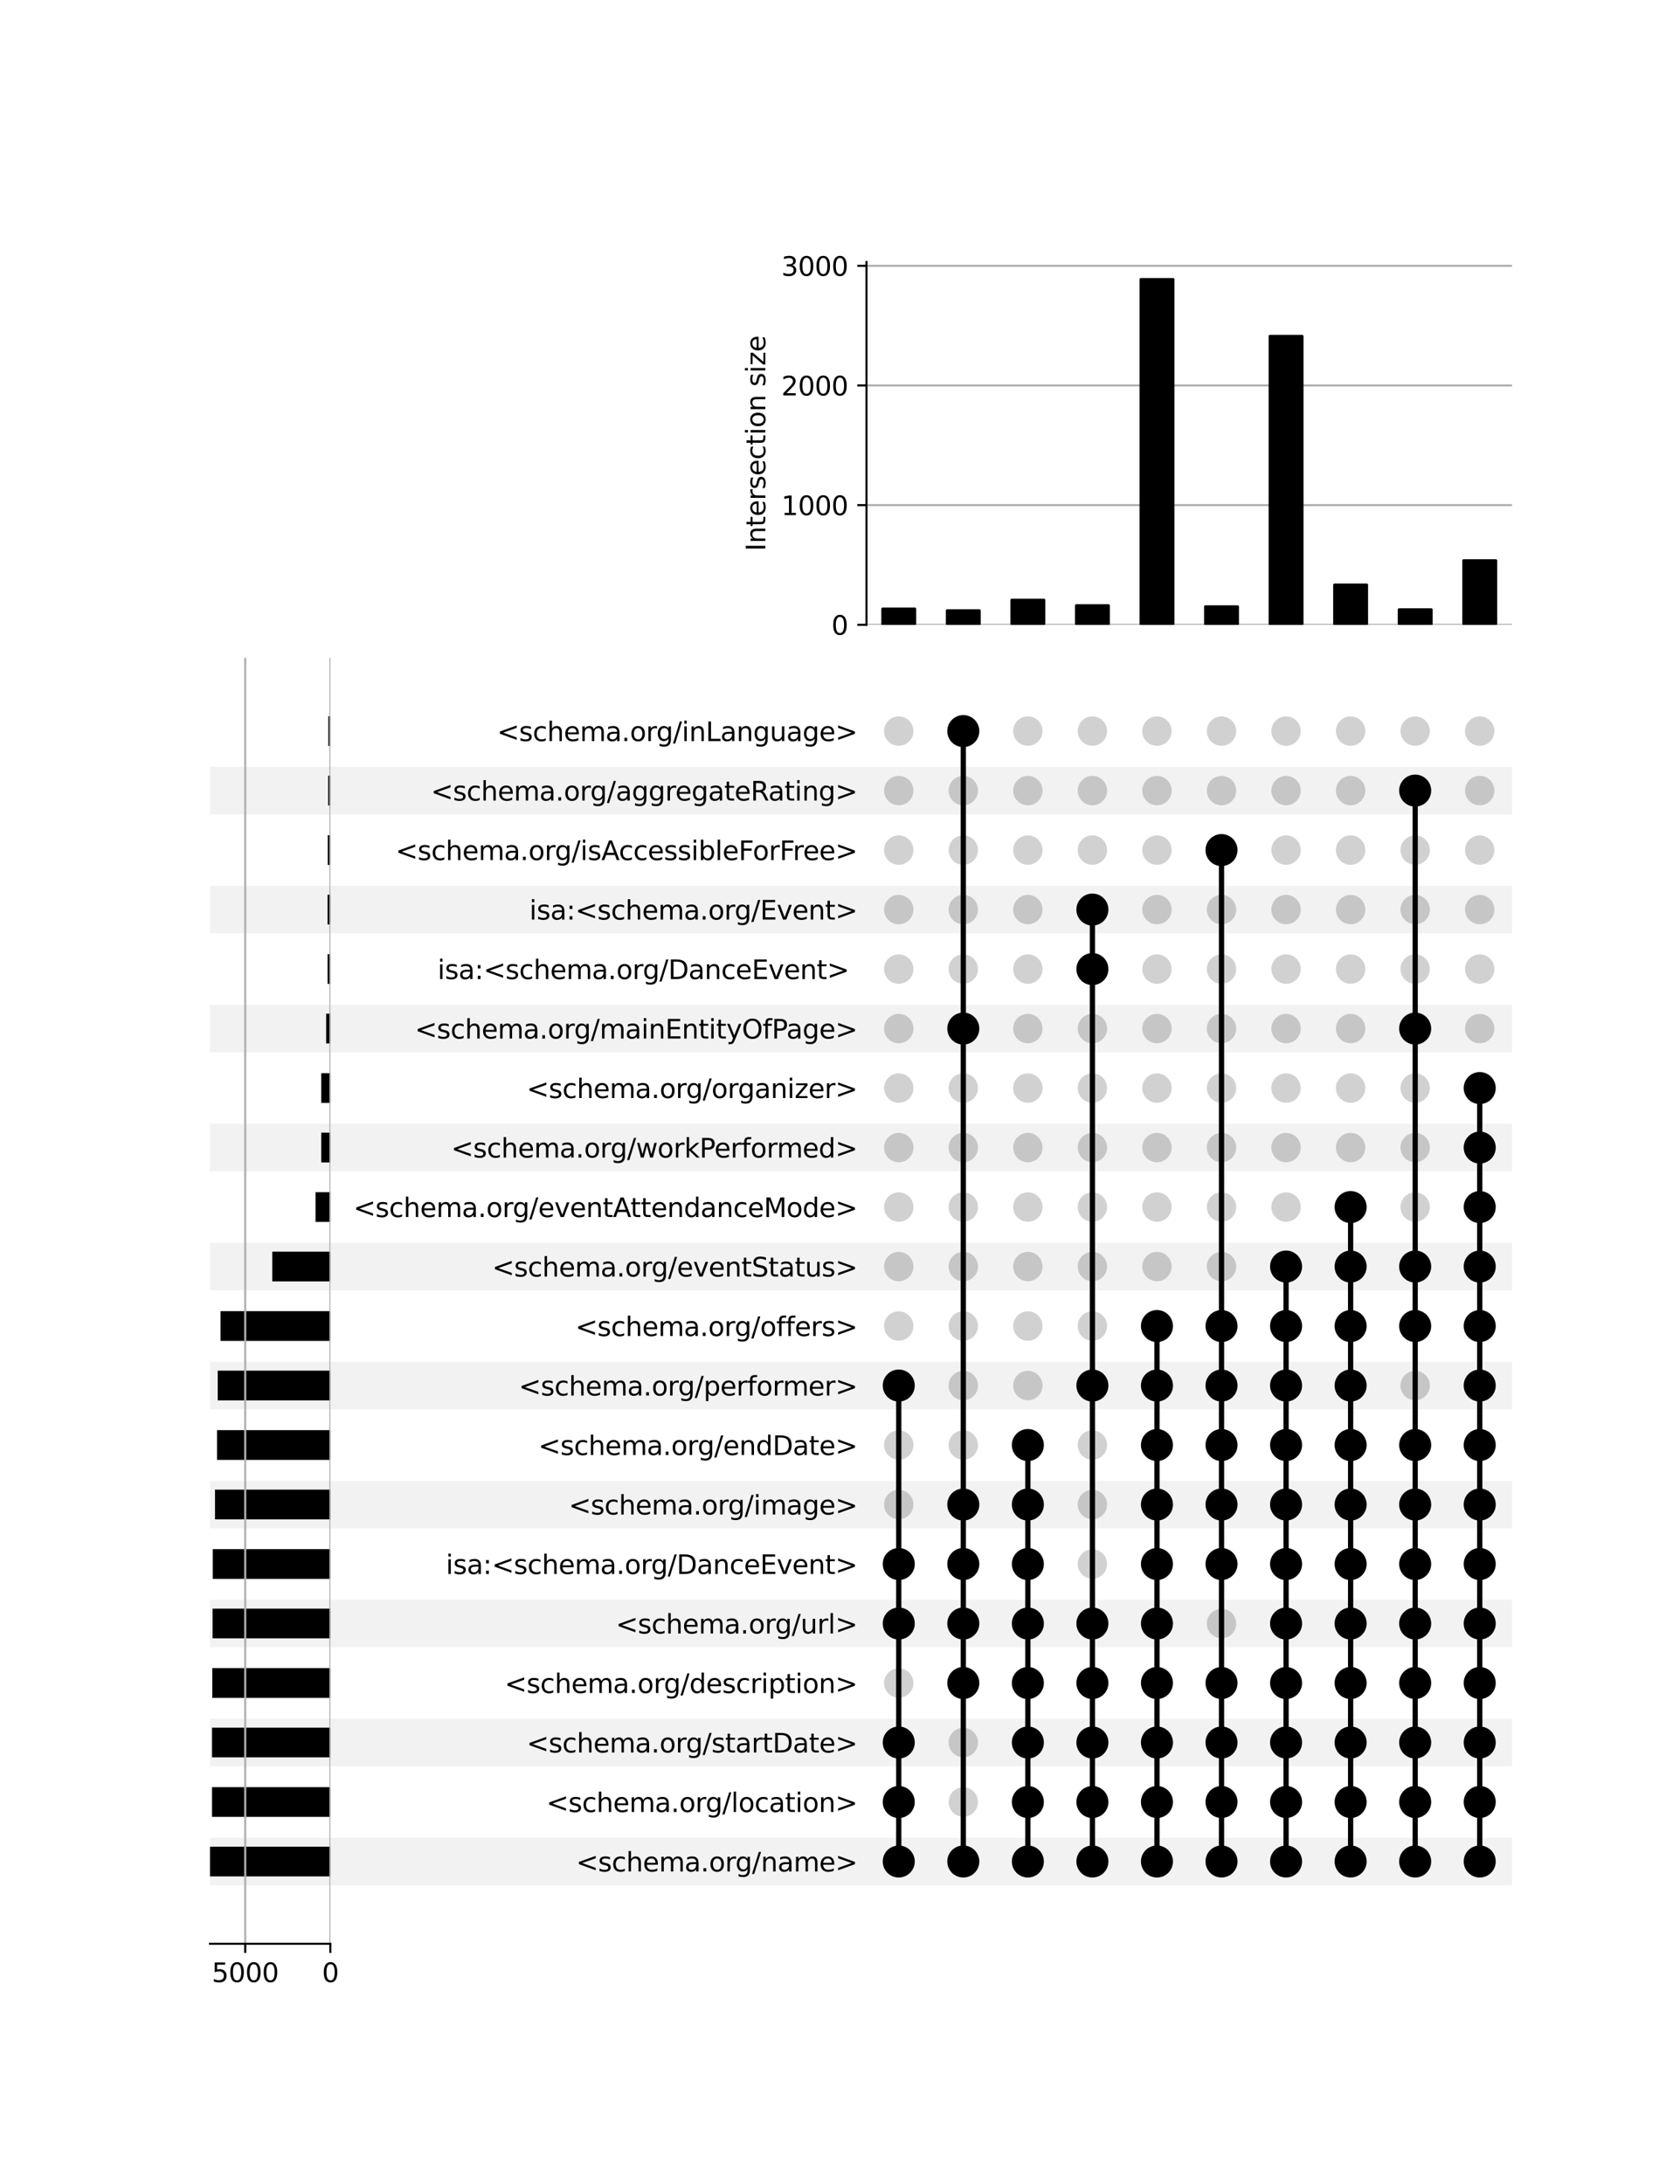 <?xml version="1.0" encoding="utf-8" standalone="no"?>
<!DOCTYPE svg PUBLIC "-//W3C//DTD SVG 1.1//EN"
  "http://www.w3.org/Graphics/SVG/1.1/DTD/svg11.dtd">
<svg xmlns:xlink="http://www.w3.org/1999/xlink" width="640pt" height="832pt" viewBox="0 0 640 832" xmlns="http://www.w3.org/2000/svg" version="1.1">
 <defs>
  <style type="text/css">*{stroke-linejoin: round; stroke-linecap: butt}</style>
 </defs>
 <g id="figure_1">
  <g id="patch_1">
   <path d="M 0 832 
L 640 832 
L 640 0 
L 0 0 
z
" style="fill: #ffffff"/>
  </g>
  <g id="axes_1">
   <g id="patch_2">
    <path d="M 80 718.212 
L 576 718.212 
L 576 700.08 
L 80 700.08 
z
" clip-path="url(#pb0c4968769)" style="fill-opacity: 0.051"/>
   </g>
   <g id="patch_3">
    <path d="M 80 672.882 
L 576 672.882 
L 576 654.75 
L 80 654.75 
z
" clip-path="url(#pb0c4968769)" style="fill-opacity: 0.051"/>
   </g>
   <g id="patch_4">
    <path d="M 80 627.552 
L 576 627.552 
L 576 609.42 
L 80 609.42 
z
" clip-path="url(#pb0c4968769)" style="fill-opacity: 0.051"/>
   </g>
   <g id="patch_5">
    <path d="M 80 582.223 
L 576 582.223 
L 576 564.091 
L 80 564.091 
z
" clip-path="url(#pb0c4968769)" style="fill-opacity: 0.051"/>
   </g>
   <g id="patch_6">
    <path d="M 80 536.893 
L 576 536.893 
L 576 518.761 
L 80 518.761 
z
" clip-path="url(#pb0c4968769)" style="fill-opacity: 0.051"/>
   </g>
   <g id="patch_7">
    <path d="M 80 491.563 
L 576 491.563 
L 576 473.431 
L 80 473.431 
z
" clip-path="url(#pb0c4968769)" style="fill-opacity: 0.051"/>
   </g>
   <g id="patch_8">
    <path d="M 80 446.233 
L 576 446.233 
L 576 428.101 
L 80 428.101 
z
" clip-path="url(#pb0c4968769)" style="fill-opacity: 0.051"/>
   </g>
   <g id="patch_9">
    <path d="M 80 400.904 
L 576 400.904 
L 576 382.772 
L 80 382.772 
z
" clip-path="url(#pb0c4968769)" style="fill-opacity: 0.051"/>
   </g>
   <g id="patch_10">
    <path d="M 80 355.574 
L 576 355.574 
L 576 337.442 
L 80 337.442 
z
" clip-path="url(#pb0c4968769)" style="fill-opacity: 0.051"/>
   </g>
   <g id="patch_11">
    <path d="M 80 310.244 
L 576 310.244 
L 576 292.112 
L 80 292.112 
z
" clip-path="url(#pb0c4968769)" style="fill-opacity: 0.051"/>
   </g>
   <g id="matplotlib.axis_1"/>
   <g id="matplotlib.axis_2">
    <g id="ytick_1"/>
    <g id="ytick_2"/>
    <g id="ytick_3"/>
    <g id="ytick_4"/>
    <g id="ytick_5"/>
    <g id="ytick_6"/>
    <g id="ytick_7"/>
    <g id="ytick_8"/>
    <g id="ytick_9"/>
    <g id="ytick_10"/>
    <g id="ytick_11"/>
    <g id="ytick_12"/>
    <g id="ytick_13"/>
    <g id="ytick_14"/>
    <g id="ytick_15"/>
    <g id="ytick_16"/>
    <g id="ytick_17"/>
    <g id="ytick_18"/>
    <g id="ytick_19"/>
    <g id="ytick_20"/>
   </g>
  </g>
  <g id="axes_2">
   <g id="matplotlib.axis_3">
    <g id="ytick_21">
     <g id="line2d_1"/>
     <g id="text_1">
      <!-- &lt;schema.org/name&gt; -->
      <g transform="translate(219.448 712.945) scale(0.1 -0.1)">
       <defs>
        <path id="DejaVuSans-3c" d="M 4684 3150 
L 1459 2003 
L 4684 863 
L 4684 294 
L 678 1747 
L 678 2266 
L 4684 3719 
L 4684 3150 
z
" transform="scale(0.016)"/>
        <path id="DejaVuSans-73" d="M 2834 3397 
L 2834 2853 
Q 2591 2978 2328 3040 
Q 2066 3103 1784 3103 
Q 1356 3103 1142 2972 
Q 928 2841 928 2578 
Q 928 2378 1081 2264 
Q 1234 2150 1697 2047 
L 1894 2003 
Q 2506 1872 2764 1633 
Q 3022 1394 3022 966 
Q 3022 478 2636 193 
Q 2250 -91 1575 -91 
Q 1294 -91 989 -36 
Q 684 19 347 128 
L 347 722 
Q 666 556 975 473 
Q 1284 391 1588 391 
Q 1994 391 2212 530 
Q 2431 669 2431 922 
Q 2431 1156 2273 1281 
Q 2116 1406 1581 1522 
L 1381 1569 
Q 847 1681 609 1914 
Q 372 2147 372 2553 
Q 372 3047 722 3315 
Q 1072 3584 1716 3584 
Q 2034 3584 2315 3537 
Q 2597 3491 2834 3397 
z
" transform="scale(0.016)"/>
        <path id="DejaVuSans-63" d="M 3122 3366 
L 3122 2828 
Q 2878 2963 2633 3030 
Q 2388 3097 2138 3097 
Q 1578 3097 1268 2742 
Q 959 2388 959 1747 
Q 959 1106 1268 751 
Q 1578 397 2138 397 
Q 2388 397 2633 464 
Q 2878 531 3122 666 
L 3122 134 
Q 2881 22 2623 -34 
Q 2366 -91 2075 -91 
Q 1284 -91 818 406 
Q 353 903 353 1747 
Q 353 2603 823 3093 
Q 1294 3584 2113 3584 
Q 2378 3584 2631 3529 
Q 2884 3475 3122 3366 
z
" transform="scale(0.016)"/>
        <path id="DejaVuSans-68" d="M 3513 2113 
L 3513 0 
L 2938 0 
L 2938 2094 
Q 2938 2591 2744 2837 
Q 2550 3084 2163 3084 
Q 1697 3084 1428 2787 
Q 1159 2491 1159 1978 
L 1159 0 
L 581 0 
L 581 4863 
L 1159 4863 
L 1159 2956 
Q 1366 3272 1645 3428 
Q 1925 3584 2291 3584 
Q 2894 3584 3203 3211 
Q 3513 2838 3513 2113 
z
" transform="scale(0.016)"/>
        <path id="DejaVuSans-65" d="M 3597 1894 
L 3597 1613 
L 953 1613 
Q 991 1019 1311 708 
Q 1631 397 2203 397 
Q 2534 397 2845 478 
Q 3156 559 3463 722 
L 3463 178 
Q 3153 47 2828 -22 
Q 2503 -91 2169 -91 
Q 1331 -91 842 396 
Q 353 884 353 1716 
Q 353 2575 817 3079 
Q 1281 3584 2069 3584 
Q 2775 3584 3186 3129 
Q 3597 2675 3597 1894 
z
M 3022 2063 
Q 3016 2534 2758 2815 
Q 2500 3097 2075 3097 
Q 1594 3097 1305 2825 
Q 1016 2553 972 2059 
L 3022 2063 
z
" transform="scale(0.016)"/>
        <path id="DejaVuSans-6d" d="M 3328 2828 
Q 3544 3216 3844 3400 
Q 4144 3584 4550 3584 
Q 5097 3584 5394 3201 
Q 5691 2819 5691 2113 
L 5691 0 
L 5113 0 
L 5113 2094 
Q 5113 2597 4934 2840 
Q 4756 3084 4391 3084 
Q 3944 3084 3684 2787 
Q 3425 2491 3425 1978 
L 3425 0 
L 2847 0 
L 2847 2094 
Q 2847 2600 2669 2842 
Q 2491 3084 2119 3084 
Q 1678 3084 1418 2786 
Q 1159 2488 1159 1978 
L 1159 0 
L 581 0 
L 581 3500 
L 1159 3500 
L 1159 2956 
Q 1356 3278 1631 3431 
Q 1906 3584 2284 3584 
Q 2666 3584 2933 3390 
Q 3200 3197 3328 2828 
z
" transform="scale(0.016)"/>
        <path id="DejaVuSans-61" d="M 2194 1759 
Q 1497 1759 1228 1600 
Q 959 1441 959 1056 
Q 959 750 1161 570 
Q 1363 391 1709 391 
Q 2188 391 2477 730 
Q 2766 1069 2766 1631 
L 2766 1759 
L 2194 1759 
z
M 3341 1997 
L 3341 0 
L 2766 0 
L 2766 531 
Q 2569 213 2275 61 
Q 1981 -91 1556 -91 
Q 1019 -91 701 211 
Q 384 513 384 1019 
Q 384 1609 779 1909 
Q 1175 2209 1959 2209 
L 2766 2209 
L 2766 2266 
Q 2766 2663 2505 2880 
Q 2244 3097 1772 3097 
Q 1472 3097 1187 3025 
Q 903 2953 641 2809 
L 641 3341 
Q 956 3463 1253 3523 
Q 1550 3584 1831 3584 
Q 2591 3584 2966 3190 
Q 3341 2797 3341 1997 
z
" transform="scale(0.016)"/>
        <path id="DejaVuSans-2e" d="M 684 794 
L 1344 794 
L 1344 0 
L 684 0 
L 684 794 
z
" transform="scale(0.016)"/>
        <path id="DejaVuSans-6f" d="M 1959 3097 
Q 1497 3097 1228 2736 
Q 959 2375 959 1747 
Q 959 1119 1226 758 
Q 1494 397 1959 397 
Q 2419 397 2687 759 
Q 2956 1122 2956 1747 
Q 2956 2369 2687 2733 
Q 2419 3097 1959 3097 
z
M 1959 3584 
Q 2709 3584 3137 3096 
Q 3566 2609 3566 1747 
Q 3566 888 3137 398 
Q 2709 -91 1959 -91 
Q 1206 -91 779 398 
Q 353 888 353 1747 
Q 353 2609 779 3096 
Q 1206 3584 1959 3584 
z
" transform="scale(0.016)"/>
        <path id="DejaVuSans-72" d="M 2631 2963 
Q 2534 3019 2420 3045 
Q 2306 3072 2169 3072 
Q 1681 3072 1420 2755 
Q 1159 2438 1159 1844 
L 1159 0 
L 581 0 
L 581 3500 
L 1159 3500 
L 1159 2956 
Q 1341 3275 1631 3429 
Q 1922 3584 2338 3584 
Q 2397 3584 2469 3576 
Q 2541 3569 2628 3553 
L 2631 2963 
z
" transform="scale(0.016)"/>
        <path id="DejaVuSans-67" d="M 2906 1791 
Q 2906 2416 2648 2759 
Q 2391 3103 1925 3103 
Q 1463 3103 1205 2759 
Q 947 2416 947 1791 
Q 947 1169 1205 825 
Q 1463 481 1925 481 
Q 2391 481 2648 825 
Q 2906 1169 2906 1791 
z
M 3481 434 
Q 3481 -459 3084 -895 
Q 2688 -1331 1869 -1331 
Q 1566 -1331 1297 -1286 
Q 1028 -1241 775 -1147 
L 775 -588 
Q 1028 -725 1275 -790 
Q 1522 -856 1778 -856 
Q 2344 -856 2625 -561 
Q 2906 -266 2906 331 
L 2906 616 
Q 2728 306 2450 153 
Q 2172 0 1784 0 
Q 1141 0 747 490 
Q 353 981 353 1791 
Q 353 2603 747 3093 
Q 1141 3584 1784 3584 
Q 2172 3584 2450 3431 
Q 2728 3278 2906 2969 
L 2906 3500 
L 3481 3500 
L 3481 434 
z
" transform="scale(0.016)"/>
        <path id="DejaVuSans-2f" d="M 1625 4666 
L 2156 4666 
L 531 -594 
L 0 -594 
L 1625 4666 
z
" transform="scale(0.016)"/>
        <path id="DejaVuSans-6e" d="M 3513 2113 
L 3513 0 
L 2938 0 
L 2938 2094 
Q 2938 2591 2744 2837 
Q 2550 3084 2163 3084 
Q 1697 3084 1428 2787 
Q 1159 2491 1159 1978 
L 1159 0 
L 581 0 
L 581 3500 
L 1159 3500 
L 1159 2956 
Q 1366 3272 1645 3428 
Q 1925 3584 2291 3584 
Q 2894 3584 3203 3211 
Q 3513 2838 3513 2113 
z
" transform="scale(0.016)"/>
        <path id="DejaVuSans-3e" d="M 678 3150 
L 678 3719 
L 4684 2266 
L 4684 1747 
L 678 294 
L 678 863 
L 3897 2003 
L 678 3150 
z
" transform="scale(0.016)"/>
       </defs>
       <use xlink:href="#DejaVuSans-3c"/>
       <use xlink:href="#DejaVuSans-73" x="83.789"/>
       <use xlink:href="#DejaVuSans-63" x="135.889"/>
       <use xlink:href="#DejaVuSans-68" x="190.869"/>
       <use xlink:href="#DejaVuSans-65" x="254.248"/>
       <use xlink:href="#DejaVuSans-6d" x="315.771"/>
       <use xlink:href="#DejaVuSans-61" x="413.184"/>
       <use xlink:href="#DejaVuSans-2e" x="474.463"/>
       <use xlink:href="#DejaVuSans-6f" x="506.25"/>
       <use xlink:href="#DejaVuSans-72" x="567.432"/>
       <use xlink:href="#DejaVuSans-67" x="606.795"/>
       <use xlink:href="#DejaVuSans-2f" x="670.271"/>
       <use xlink:href="#DejaVuSans-6e" x="703.963"/>
       <use xlink:href="#DejaVuSans-61" x="767.342"/>
       <use xlink:href="#DejaVuSans-6d" x="828.621"/>
       <use xlink:href="#DejaVuSans-65" x="926.033"/>
       <use xlink:href="#DejaVuSans-3e" x="987.557"/>
      </g>
     </g>
    </g>
    <g id="ytick_22">
     <g id="line2d_2"/>
     <g id="text_2">
      <!-- &lt;schema.org/location&gt; -->
      <g transform="translate(208.129 690.28) scale(0.1 -0.1)">
       <defs>
        <path id="DejaVuSans-6c" d="M 603 4863 
L 1178 4863 
L 1178 0 
L 603 0 
L 603 4863 
z
" transform="scale(0.016)"/>
        <path id="DejaVuSans-74" d="M 1172 4494 
L 1172 3500 
L 2356 3500 
L 2356 3053 
L 1172 3053 
L 1172 1153 
Q 1172 725 1289 603 
Q 1406 481 1766 481 
L 2356 481 
L 2356 0 
L 1766 0 
Q 1100 0 847 248 
Q 594 497 594 1153 
L 594 3053 
L 172 3053 
L 172 3500 
L 594 3500 
L 594 4494 
L 1172 4494 
z
" transform="scale(0.016)"/>
        <path id="DejaVuSans-69" d="M 603 3500 
L 1178 3500 
L 1178 0 
L 603 0 
L 603 3500 
z
M 603 4863 
L 1178 4863 
L 1178 4134 
L 603 4134 
L 603 4863 
z
" transform="scale(0.016)"/>
       </defs>
       <use xlink:href="#DejaVuSans-3c"/>
       <use xlink:href="#DejaVuSans-73" x="83.789"/>
       <use xlink:href="#DejaVuSans-63" x="135.889"/>
       <use xlink:href="#DejaVuSans-68" x="190.869"/>
       <use xlink:href="#DejaVuSans-65" x="254.248"/>
       <use xlink:href="#DejaVuSans-6d" x="315.771"/>
       <use xlink:href="#DejaVuSans-61" x="413.184"/>
       <use xlink:href="#DejaVuSans-2e" x="474.463"/>
       <use xlink:href="#DejaVuSans-6f" x="506.25"/>
       <use xlink:href="#DejaVuSans-72" x="567.432"/>
       <use xlink:href="#DejaVuSans-67" x="606.795"/>
       <use xlink:href="#DejaVuSans-2f" x="670.271"/>
       <use xlink:href="#DejaVuSans-6c" x="703.963"/>
       <use xlink:href="#DejaVuSans-6f" x="731.746"/>
       <use xlink:href="#DejaVuSans-63" x="792.928"/>
       <use xlink:href="#DejaVuSans-61" x="847.908"/>
       <use xlink:href="#DejaVuSans-74" x="909.188"/>
       <use xlink:href="#DejaVuSans-69" x="948.396"/>
       <use xlink:href="#DejaVuSans-6f" x="976.18"/>
       <use xlink:href="#DejaVuSans-6e" x="1037.361"/>
       <use xlink:href="#DejaVuSans-3e" x="1100.74"/>
      </g>
     </g>
    </g>
    <g id="ytick_23">
     <g id="line2d_3"/>
     <g id="text_3">
      <!-- &lt;schema.org/startDate&gt; -->
      <g transform="translate(200.617 667.615) scale(0.1 -0.1)">
       <defs>
        <path id="DejaVuSans-44" d="M 1259 4147 
L 1259 519 
L 2022 519 
Q 2988 519 3436 956 
Q 3884 1394 3884 2338 
Q 3884 3275 3436 3711 
Q 2988 4147 2022 4147 
L 1259 4147 
z
M 628 4666 
L 1925 4666 
Q 3281 4666 3915 4102 
Q 4550 3538 4550 2338 
Q 4550 1131 3912 565 
Q 3275 0 1925 0 
L 628 0 
L 628 4666 
z
" transform="scale(0.016)"/>
       </defs>
       <use xlink:href="#DejaVuSans-3c"/>
       <use xlink:href="#DejaVuSans-73" x="83.789"/>
       <use xlink:href="#DejaVuSans-63" x="135.889"/>
       <use xlink:href="#DejaVuSans-68" x="190.869"/>
       <use xlink:href="#DejaVuSans-65" x="254.248"/>
       <use xlink:href="#DejaVuSans-6d" x="315.771"/>
       <use xlink:href="#DejaVuSans-61" x="413.184"/>
       <use xlink:href="#DejaVuSans-2e" x="474.463"/>
       <use xlink:href="#DejaVuSans-6f" x="506.25"/>
       <use xlink:href="#DejaVuSans-72" x="567.432"/>
       <use xlink:href="#DejaVuSans-67" x="606.795"/>
       <use xlink:href="#DejaVuSans-2f" x="670.271"/>
       <use xlink:href="#DejaVuSans-73" x="703.963"/>
       <use xlink:href="#DejaVuSans-74" x="756.062"/>
       <use xlink:href="#DejaVuSans-61" x="795.271"/>
       <use xlink:href="#DejaVuSans-72" x="856.551"/>
       <use xlink:href="#DejaVuSans-74" x="897.664"/>
       <use xlink:href="#DejaVuSans-44" x="936.873"/>
       <use xlink:href="#DejaVuSans-61" x="1013.875"/>
       <use xlink:href="#DejaVuSans-74" x="1075.154"/>
       <use xlink:href="#DejaVuSans-65" x="1114.363"/>
       <use xlink:href="#DejaVuSans-3e" x="1175.887"/>
      </g>
     </g>
    </g>
    <g id="ytick_24">
     <g id="line2d_4"/>
     <g id="text_4">
      <!-- &lt;schema.org/description&gt; -->
      <g transform="translate(192.206 644.95) scale(0.1 -0.1)">
       <defs>
        <path id="DejaVuSans-64" d="M 2906 2969 
L 2906 4863 
L 3481 4863 
L 3481 0 
L 2906 0 
L 2906 525 
Q 2725 213 2448 61 
Q 2172 -91 1784 -91 
Q 1150 -91 751 415 
Q 353 922 353 1747 
Q 353 2572 751 3078 
Q 1150 3584 1784 3584 
Q 2172 3584 2448 3432 
Q 2725 3281 2906 2969 
z
M 947 1747 
Q 947 1113 1208 752 
Q 1469 391 1925 391 
Q 2381 391 2643 752 
Q 2906 1113 2906 1747 
Q 2906 2381 2643 2742 
Q 2381 3103 1925 3103 
Q 1469 3103 1208 2742 
Q 947 2381 947 1747 
z
" transform="scale(0.016)"/>
        <path id="DejaVuSans-70" d="M 1159 525 
L 1159 -1331 
L 581 -1331 
L 581 3500 
L 1159 3500 
L 1159 2969 
Q 1341 3281 1617 3432 
Q 1894 3584 2278 3584 
Q 2916 3584 3314 3078 
Q 3713 2572 3713 1747 
Q 3713 922 3314 415 
Q 2916 -91 2278 -91 
Q 1894 -91 1617 61 
Q 1341 213 1159 525 
z
M 3116 1747 
Q 3116 2381 2855 2742 
Q 2594 3103 2138 3103 
Q 1681 3103 1420 2742 
Q 1159 2381 1159 1747 
Q 1159 1113 1420 752 
Q 1681 391 2138 391 
Q 2594 391 2855 752 
Q 3116 1113 3116 1747 
z
" transform="scale(0.016)"/>
       </defs>
       <use xlink:href="#DejaVuSans-3c"/>
       <use xlink:href="#DejaVuSans-73" x="83.789"/>
       <use xlink:href="#DejaVuSans-63" x="135.889"/>
       <use xlink:href="#DejaVuSans-68" x="190.869"/>
       <use xlink:href="#DejaVuSans-65" x="254.248"/>
       <use xlink:href="#DejaVuSans-6d" x="315.771"/>
       <use xlink:href="#DejaVuSans-61" x="413.184"/>
       <use xlink:href="#DejaVuSans-2e" x="474.463"/>
       <use xlink:href="#DejaVuSans-6f" x="506.25"/>
       <use xlink:href="#DejaVuSans-72" x="567.432"/>
       <use xlink:href="#DejaVuSans-67" x="606.795"/>
       <use xlink:href="#DejaVuSans-2f" x="670.271"/>
       <use xlink:href="#DejaVuSans-64" x="703.963"/>
       <use xlink:href="#DejaVuSans-65" x="767.439"/>
       <use xlink:href="#DejaVuSans-73" x="828.963"/>
       <use xlink:href="#DejaVuSans-63" x="881.062"/>
       <use xlink:href="#DejaVuSans-72" x="936.043"/>
       <use xlink:href="#DejaVuSans-69" x="977.156"/>
       <use xlink:href="#DejaVuSans-70" x="1004.939"/>
       <use xlink:href="#DejaVuSans-74" x="1068.416"/>
       <use xlink:href="#DejaVuSans-69" x="1107.625"/>
       <use xlink:href="#DejaVuSans-6f" x="1135.408"/>
       <use xlink:href="#DejaVuSans-6e" x="1196.59"/>
       <use xlink:href="#DejaVuSans-3e" x="1259.969"/>
      </g>
     </g>
    </g>
    <g id="ytick_25">
     <g id="line2d_5"/>
     <g id="text_5">
      <!-- &lt;schema.org/url&gt; -->
      <g transform="translate(234.581 622.286) scale(0.1 -0.1)">
       <defs>
        <path id="DejaVuSans-75" d="M 544 1381 
L 544 3500 
L 1119 3500 
L 1119 1403 
Q 1119 906 1312 657 
Q 1506 409 1894 409 
Q 2359 409 2629 706 
Q 2900 1003 2900 1516 
L 2900 3500 
L 3475 3500 
L 3475 0 
L 2900 0 
L 2900 538 
Q 2691 219 2414 64 
Q 2138 -91 1772 -91 
Q 1169 -91 856 284 
Q 544 659 544 1381 
z
M 1991 3584 
L 1991 3584 
z
" transform="scale(0.016)"/>
       </defs>
       <use xlink:href="#DejaVuSans-3c"/>
       <use xlink:href="#DejaVuSans-73" x="83.789"/>
       <use xlink:href="#DejaVuSans-63" x="135.889"/>
       <use xlink:href="#DejaVuSans-68" x="190.869"/>
       <use xlink:href="#DejaVuSans-65" x="254.248"/>
       <use xlink:href="#DejaVuSans-6d" x="315.771"/>
       <use xlink:href="#DejaVuSans-61" x="413.184"/>
       <use xlink:href="#DejaVuSans-2e" x="474.463"/>
       <use xlink:href="#DejaVuSans-6f" x="506.25"/>
       <use xlink:href="#DejaVuSans-72" x="567.432"/>
       <use xlink:href="#DejaVuSans-67" x="606.795"/>
       <use xlink:href="#DejaVuSans-2f" x="670.271"/>
       <use xlink:href="#DejaVuSans-75" x="703.963"/>
       <use xlink:href="#DejaVuSans-72" x="767.342"/>
       <use xlink:href="#DejaVuSans-6c" x="808.455"/>
       <use xlink:href="#DejaVuSans-3e" x="836.238"/>
      </g>
     </g>
    </g>
    <g id="ytick_26">
     <g id="line2d_6"/>
     <g id="text_6">
      <!-- isa:&lt;schema.org/DanceEvent&gt; -->
      <g transform="translate(169.857 599.621) scale(0.1 -0.1)">
       <defs>
        <path id="DejaVuSans-3a" d="M 750 794 
L 1409 794 
L 1409 0 
L 750 0 
L 750 794 
z
M 750 3309 
L 1409 3309 
L 1409 2516 
L 750 2516 
L 750 3309 
z
" transform="scale(0.016)"/>
        <path id="DejaVuSans-45" d="M 628 4666 
L 3578 4666 
L 3578 4134 
L 1259 4134 
L 1259 2753 
L 3481 2753 
L 3481 2222 
L 1259 2222 
L 1259 531 
L 3634 531 
L 3634 0 
L 628 0 
L 628 4666 
z
" transform="scale(0.016)"/>
        <path id="DejaVuSans-76" d="M 191 3500 
L 800 3500 
L 1894 563 
L 2988 3500 
L 3597 3500 
L 2284 0 
L 1503 0 
L 191 3500 
z
" transform="scale(0.016)"/>
       </defs>
       <use xlink:href="#DejaVuSans-69"/>
       <use xlink:href="#DejaVuSans-73" x="27.783"/>
       <use xlink:href="#DejaVuSans-61" x="79.883"/>
       <use xlink:href="#DejaVuSans-3a" x="141.162"/>
       <use xlink:href="#DejaVuSans-3c" x="174.854"/>
       <use xlink:href="#DejaVuSans-73" x="258.643"/>
       <use xlink:href="#DejaVuSans-63" x="310.742"/>
       <use xlink:href="#DejaVuSans-68" x="365.723"/>
       <use xlink:href="#DejaVuSans-65" x="429.102"/>
       <use xlink:href="#DejaVuSans-6d" x="490.625"/>
       <use xlink:href="#DejaVuSans-61" x="588.037"/>
       <use xlink:href="#DejaVuSans-2e" x="649.316"/>
       <use xlink:href="#DejaVuSans-6f" x="681.104"/>
       <use xlink:href="#DejaVuSans-72" x="742.285"/>
       <use xlink:href="#DejaVuSans-67" x="781.648"/>
       <use xlink:href="#DejaVuSans-2f" x="845.125"/>
       <use xlink:href="#DejaVuSans-44" x="878.816"/>
       <use xlink:href="#DejaVuSans-61" x="955.818"/>
       <use xlink:href="#DejaVuSans-6e" x="1017.098"/>
       <use xlink:href="#DejaVuSans-63" x="1080.477"/>
       <use xlink:href="#DejaVuSans-65" x="1135.457"/>
       <use xlink:href="#DejaVuSans-45" x="1196.98"/>
       <use xlink:href="#DejaVuSans-76" x="1260.164"/>
       <use xlink:href="#DejaVuSans-65" x="1319.344"/>
       <use xlink:href="#DejaVuSans-6e" x="1380.867"/>
       <use xlink:href="#DejaVuSans-74" x="1444.246"/>
       <use xlink:href="#DejaVuSans-3e" x="1483.455"/>
      </g>
     </g>
    </g>
    <g id="ytick_27">
     <g id="line2d_7"/>
     <g id="text_7">
      <!-- &lt;schema.org/image&gt; -->
      <g transform="translate(216.659 576.956) scale(0.1 -0.1)">
       <use xlink:href="#DejaVuSans-3c"/>
       <use xlink:href="#DejaVuSans-73" x="83.789"/>
       <use xlink:href="#DejaVuSans-63" x="135.889"/>
       <use xlink:href="#DejaVuSans-68" x="190.869"/>
       <use xlink:href="#DejaVuSans-65" x="254.248"/>
       <use xlink:href="#DejaVuSans-6d" x="315.771"/>
       <use xlink:href="#DejaVuSans-61" x="413.184"/>
       <use xlink:href="#DejaVuSans-2e" x="474.463"/>
       <use xlink:href="#DejaVuSans-6f" x="506.25"/>
       <use xlink:href="#DejaVuSans-72" x="567.432"/>
       <use xlink:href="#DejaVuSans-67" x="606.795"/>
       <use xlink:href="#DejaVuSans-2f" x="670.271"/>
       <use xlink:href="#DejaVuSans-69" x="703.963"/>
       <use xlink:href="#DejaVuSans-6d" x="731.746"/>
       <use xlink:href="#DejaVuSans-61" x="829.158"/>
       <use xlink:href="#DejaVuSans-67" x="890.438"/>
       <use xlink:href="#DejaVuSans-65" x="953.914"/>
       <use xlink:href="#DejaVuSans-3e" x="1015.438"/>
      </g>
     </g>
    </g>
    <g id="ytick_28">
     <g id="line2d_8"/>
     <g id="text_8">
      <!-- &lt;schema.org/endDate&gt; -->
      <g transform="translate(205.067 554.291) scale(0.1 -0.1)">
       <use xlink:href="#DejaVuSans-3c"/>
       <use xlink:href="#DejaVuSans-73" x="83.789"/>
       <use xlink:href="#DejaVuSans-63" x="135.889"/>
       <use xlink:href="#DejaVuSans-68" x="190.869"/>
       <use xlink:href="#DejaVuSans-65" x="254.248"/>
       <use xlink:href="#DejaVuSans-6d" x="315.771"/>
       <use xlink:href="#DejaVuSans-61" x="413.184"/>
       <use xlink:href="#DejaVuSans-2e" x="474.463"/>
       <use xlink:href="#DejaVuSans-6f" x="506.25"/>
       <use xlink:href="#DejaVuSans-72" x="567.432"/>
       <use xlink:href="#DejaVuSans-67" x="606.795"/>
       <use xlink:href="#DejaVuSans-2f" x="670.271"/>
       <use xlink:href="#DejaVuSans-65" x="703.963"/>
       <use xlink:href="#DejaVuSans-6e" x="765.486"/>
       <use xlink:href="#DejaVuSans-64" x="828.865"/>
       <use xlink:href="#DejaVuSans-44" x="892.342"/>
       <use xlink:href="#DejaVuSans-61" x="969.344"/>
       <use xlink:href="#DejaVuSans-74" x="1030.623"/>
       <use xlink:href="#DejaVuSans-65" x="1069.832"/>
       <use xlink:href="#DejaVuSans-3e" x="1131.355"/>
      </g>
     </g>
    </g>
    <g id="ytick_29">
     <g id="line2d_9"/>
     <g id="text_9">
      <!-- &lt;schema.org/performer&gt; -->
      <g transform="translate(197.615 531.626) scale(0.1 -0.1)">
       <defs>
        <path id="DejaVuSans-66" d="M 2375 4863 
L 2375 4384 
L 1825 4384 
Q 1516 4384 1395 4259 
Q 1275 4134 1275 3809 
L 1275 3500 
L 2222 3500 
L 2222 3053 
L 1275 3053 
L 1275 0 
L 697 0 
L 697 3053 
L 147 3053 
L 147 3500 
L 697 3500 
L 697 3744 
Q 697 4328 969 4595 
Q 1241 4863 1831 4863 
L 2375 4863 
z
" transform="scale(0.016)"/>
       </defs>
       <use xlink:href="#DejaVuSans-3c"/>
       <use xlink:href="#DejaVuSans-73" x="83.789"/>
       <use xlink:href="#DejaVuSans-63" x="135.889"/>
       <use xlink:href="#DejaVuSans-68" x="190.869"/>
       <use xlink:href="#DejaVuSans-65" x="254.248"/>
       <use xlink:href="#DejaVuSans-6d" x="315.771"/>
       <use xlink:href="#DejaVuSans-61" x="413.184"/>
       <use xlink:href="#DejaVuSans-2e" x="474.463"/>
       <use xlink:href="#DejaVuSans-6f" x="506.25"/>
       <use xlink:href="#DejaVuSans-72" x="567.432"/>
       <use xlink:href="#DejaVuSans-67" x="606.795"/>
       <use xlink:href="#DejaVuSans-2f" x="670.271"/>
       <use xlink:href="#DejaVuSans-70" x="703.963"/>
       <use xlink:href="#DejaVuSans-65" x="767.439"/>
       <use xlink:href="#DejaVuSans-72" x="828.963"/>
       <use xlink:href="#DejaVuSans-66" x="870.076"/>
       <use xlink:href="#DejaVuSans-6f" x="905.281"/>
       <use xlink:href="#DejaVuSans-72" x="966.463"/>
       <use xlink:href="#DejaVuSans-6d" x="1005.826"/>
       <use xlink:href="#DejaVuSans-65" x="1103.238"/>
       <use xlink:href="#DejaVuSans-72" x="1164.762"/>
       <use xlink:href="#DejaVuSans-3e" x="1205.875"/>
      </g>
     </g>
    </g>
    <g id="ytick_30">
     <g id="line2d_10"/>
     <g id="text_10">
      <!-- &lt;schema.org/offers&gt; -->
      <g transform="translate(219.175 508.961) scale(0.1 -0.1)">
       <use xlink:href="#DejaVuSans-3c"/>
       <use xlink:href="#DejaVuSans-73" x="83.789"/>
       <use xlink:href="#DejaVuSans-63" x="135.889"/>
       <use xlink:href="#DejaVuSans-68" x="190.869"/>
       <use xlink:href="#DejaVuSans-65" x="254.248"/>
       <use xlink:href="#DejaVuSans-6d" x="315.771"/>
       <use xlink:href="#DejaVuSans-61" x="413.184"/>
       <use xlink:href="#DejaVuSans-2e" x="474.463"/>
       <use xlink:href="#DejaVuSans-6f" x="506.25"/>
       <use xlink:href="#DejaVuSans-72" x="567.432"/>
       <use xlink:href="#DejaVuSans-67" x="606.795"/>
       <use xlink:href="#DejaVuSans-2f" x="670.271"/>
       <use xlink:href="#DejaVuSans-6f" x="703.963"/>
       <use xlink:href="#DejaVuSans-66" x="765.145"/>
       <use xlink:href="#DejaVuSans-66" x="800.35"/>
       <use xlink:href="#DejaVuSans-65" x="835.555"/>
       <use xlink:href="#DejaVuSans-72" x="897.078"/>
       <use xlink:href="#DejaVuSans-73" x="938.191"/>
       <use xlink:href="#DejaVuSans-3e" x="990.291"/>
      </g>
     </g>
    </g>
    <g id="ytick_31">
     <g id="line2d_11"/>
     <g id="text_11">
      <!-- &lt;schema.org/eventStatus&gt; -->
      <g transform="translate(187.461 486.296) scale(0.1 -0.1)">
       <defs>
        <path id="DejaVuSans-53" d="M 3425 4513 
L 3425 3897 
Q 3066 4069 2747 4153 
Q 2428 4238 2131 4238 
Q 1616 4238 1336 4038 
Q 1056 3838 1056 3469 
Q 1056 3159 1242 3001 
Q 1428 2844 1947 2747 
L 2328 2669 
Q 3034 2534 3370 2195 
Q 3706 1856 3706 1288 
Q 3706 609 3251 259 
Q 2797 -91 1919 -91 
Q 1588 -91 1214 -16 
Q 841 59 441 206 
L 441 856 
Q 825 641 1194 531 
Q 1563 422 1919 422 
Q 2459 422 2753 634 
Q 3047 847 3047 1241 
Q 3047 1584 2836 1778 
Q 2625 1972 2144 2069 
L 1759 2144 
Q 1053 2284 737 2584 
Q 422 2884 422 3419 
Q 422 4038 858 4394 
Q 1294 4750 2059 4750 
Q 2388 4750 2728 4690 
Q 3069 4631 3425 4513 
z
" transform="scale(0.016)"/>
       </defs>
       <use xlink:href="#DejaVuSans-3c"/>
       <use xlink:href="#DejaVuSans-73" x="83.789"/>
       <use xlink:href="#DejaVuSans-63" x="135.889"/>
       <use xlink:href="#DejaVuSans-68" x="190.869"/>
       <use xlink:href="#DejaVuSans-65" x="254.248"/>
       <use xlink:href="#DejaVuSans-6d" x="315.771"/>
       <use xlink:href="#DejaVuSans-61" x="413.184"/>
       <use xlink:href="#DejaVuSans-2e" x="474.463"/>
       <use xlink:href="#DejaVuSans-6f" x="506.25"/>
       <use xlink:href="#DejaVuSans-72" x="567.432"/>
       <use xlink:href="#DejaVuSans-67" x="606.795"/>
       <use xlink:href="#DejaVuSans-2f" x="670.271"/>
       <use xlink:href="#DejaVuSans-65" x="703.963"/>
       <use xlink:href="#DejaVuSans-76" x="765.486"/>
       <use xlink:href="#DejaVuSans-65" x="824.666"/>
       <use xlink:href="#DejaVuSans-6e" x="886.189"/>
       <use xlink:href="#DejaVuSans-74" x="949.568"/>
       <use xlink:href="#DejaVuSans-53" x="988.777"/>
       <use xlink:href="#DejaVuSans-74" x="1052.254"/>
       <use xlink:href="#DejaVuSans-61" x="1091.463"/>
       <use xlink:href="#DejaVuSans-74" x="1152.742"/>
       <use xlink:href="#DejaVuSans-75" x="1191.951"/>
       <use xlink:href="#DejaVuSans-73" x="1255.33"/>
       <use xlink:href="#DejaVuSans-3e" x="1307.43"/>
      </g>
     </g>
    </g>
    <g id="ytick_32">
     <g id="line2d_12"/>
     <g id="text_12">
      <!-- &lt;schema.org/eventAttendanceMode&gt; -->
      <g transform="translate(134.614 463.631) scale(0.1 -0.1)">
       <defs>
        <path id="DejaVuSans-41" d="M 2188 4044 
L 1331 1722 
L 3047 1722 
L 2188 4044 
z
M 1831 4666 
L 2547 4666 
L 4325 0 
L 3669 0 
L 3244 1197 
L 1141 1197 
L 716 0 
L 50 0 
L 1831 4666 
z
" transform="scale(0.016)"/>
        <path id="DejaVuSans-4d" d="M 628 4666 
L 1569 4666 
L 2759 1491 
L 3956 4666 
L 4897 4666 
L 4897 0 
L 4281 0 
L 4281 4097 
L 3078 897 
L 2444 897 
L 1241 4097 
L 1241 0 
L 628 0 
L 628 4666 
z
" transform="scale(0.016)"/>
       </defs>
       <use xlink:href="#DejaVuSans-3c"/>
       <use xlink:href="#DejaVuSans-73" x="83.789"/>
       <use xlink:href="#DejaVuSans-63" x="135.889"/>
       <use xlink:href="#DejaVuSans-68" x="190.869"/>
       <use xlink:href="#DejaVuSans-65" x="254.248"/>
       <use xlink:href="#DejaVuSans-6d" x="315.771"/>
       <use xlink:href="#DejaVuSans-61" x="413.184"/>
       <use xlink:href="#DejaVuSans-2e" x="474.463"/>
       <use xlink:href="#DejaVuSans-6f" x="506.25"/>
       <use xlink:href="#DejaVuSans-72" x="567.432"/>
       <use xlink:href="#DejaVuSans-67" x="606.795"/>
       <use xlink:href="#DejaVuSans-2f" x="670.271"/>
       <use xlink:href="#DejaVuSans-65" x="703.963"/>
       <use xlink:href="#DejaVuSans-76" x="765.486"/>
       <use xlink:href="#DejaVuSans-65" x="824.666"/>
       <use xlink:href="#DejaVuSans-6e" x="886.189"/>
       <use xlink:href="#DejaVuSans-74" x="949.568"/>
       <use xlink:href="#DejaVuSans-41" x="988.777"/>
       <use xlink:href="#DejaVuSans-74" x="1055.436"/>
       <use xlink:href="#DejaVuSans-74" x="1094.645"/>
       <use xlink:href="#DejaVuSans-65" x="1133.854"/>
       <use xlink:href="#DejaVuSans-6e" x="1195.377"/>
       <use xlink:href="#DejaVuSans-64" x="1258.756"/>
       <use xlink:href="#DejaVuSans-61" x="1322.232"/>
       <use xlink:href="#DejaVuSans-6e" x="1383.512"/>
       <use xlink:href="#DejaVuSans-63" x="1446.891"/>
       <use xlink:href="#DejaVuSans-65" x="1501.871"/>
       <use xlink:href="#DejaVuSans-4d" x="1563.395"/>
       <use xlink:href="#DejaVuSans-6f" x="1649.674"/>
       <use xlink:href="#DejaVuSans-64" x="1710.855"/>
       <use xlink:href="#DejaVuSans-65" x="1774.332"/>
       <use xlink:href="#DejaVuSans-3e" x="1835.855"/>
      </g>
     </g>
    </g>
    <g id="ytick_33">
     <g id="line2d_13"/>
     <g id="text_13">
      <!-- &lt;schema.org/workPerformed&gt; -->
      <g transform="translate(171.861 440.967) scale(0.1 -0.1)">
       <defs>
        <path id="DejaVuSans-77" d="M 269 3500 
L 844 3500 
L 1563 769 
L 2278 3500 
L 2956 3500 
L 3675 769 
L 4391 3500 
L 4966 3500 
L 4050 0 
L 3372 0 
L 2619 2869 
L 1863 0 
L 1184 0 
L 269 3500 
z
" transform="scale(0.016)"/>
        <path id="DejaVuSans-6b" d="M 581 4863 
L 1159 4863 
L 1159 1991 
L 2875 3500 
L 3609 3500 
L 1753 1863 
L 3688 0 
L 2938 0 
L 1159 1709 
L 1159 0 
L 581 0 
L 581 4863 
z
" transform="scale(0.016)"/>
        <path id="DejaVuSans-50" d="M 1259 4147 
L 1259 2394 
L 2053 2394 
Q 2494 2394 2734 2622 
Q 2975 2850 2975 3272 
Q 2975 3691 2734 3919 
Q 2494 4147 2053 4147 
L 1259 4147 
z
M 628 4666 
L 2053 4666 
Q 2838 4666 3239 4311 
Q 3641 3956 3641 3272 
Q 3641 2581 3239 2228 
Q 2838 1875 2053 1875 
L 1259 1875 
L 1259 0 
L 628 0 
L 628 4666 
z
" transform="scale(0.016)"/>
       </defs>
       <use xlink:href="#DejaVuSans-3c"/>
       <use xlink:href="#DejaVuSans-73" x="83.789"/>
       <use xlink:href="#DejaVuSans-63" x="135.889"/>
       <use xlink:href="#DejaVuSans-68" x="190.869"/>
       <use xlink:href="#DejaVuSans-65" x="254.248"/>
       <use xlink:href="#DejaVuSans-6d" x="315.771"/>
       <use xlink:href="#DejaVuSans-61" x="413.184"/>
       <use xlink:href="#DejaVuSans-2e" x="474.463"/>
       <use xlink:href="#DejaVuSans-6f" x="506.25"/>
       <use xlink:href="#DejaVuSans-72" x="567.432"/>
       <use xlink:href="#DejaVuSans-67" x="606.795"/>
       <use xlink:href="#DejaVuSans-2f" x="670.271"/>
       <use xlink:href="#DejaVuSans-77" x="703.963"/>
       <use xlink:href="#DejaVuSans-6f" x="785.75"/>
       <use xlink:href="#DejaVuSans-72" x="846.932"/>
       <use xlink:href="#DejaVuSans-6b" x="888.045"/>
       <use xlink:href="#DejaVuSans-50" x="945.955"/>
       <use xlink:href="#DejaVuSans-65" x="1002.633"/>
       <use xlink:href="#DejaVuSans-72" x="1064.156"/>
       <use xlink:href="#DejaVuSans-66" x="1105.27"/>
       <use xlink:href="#DejaVuSans-6f" x="1140.475"/>
       <use xlink:href="#DejaVuSans-72" x="1201.656"/>
       <use xlink:href="#DejaVuSans-6d" x="1241.02"/>
       <use xlink:href="#DejaVuSans-65" x="1338.432"/>
       <use xlink:href="#DejaVuSans-64" x="1399.955"/>
       <use xlink:href="#DejaVuSans-3e" x="1463.432"/>
      </g>
     </g>
    </g>
    <g id="ytick_34">
     <g id="line2d_14"/>
     <g id="text_14">
      <!-- &lt;schema.org/organizer&gt; -->
      <g transform="translate(200.648 418.302) scale(0.1 -0.1)">
       <defs>
        <path id="DejaVuSans-7a" d="M 353 3500 
L 3084 3500 
L 3084 2975 
L 922 459 
L 3084 459 
L 3084 0 
L 275 0 
L 275 525 
L 2438 3041 
L 353 3041 
L 353 3500 
z
" transform="scale(0.016)"/>
       </defs>
       <use xlink:href="#DejaVuSans-3c"/>
       <use xlink:href="#DejaVuSans-73" x="83.789"/>
       <use xlink:href="#DejaVuSans-63" x="135.889"/>
       <use xlink:href="#DejaVuSans-68" x="190.869"/>
       <use xlink:href="#DejaVuSans-65" x="254.248"/>
       <use xlink:href="#DejaVuSans-6d" x="315.771"/>
       <use xlink:href="#DejaVuSans-61" x="413.184"/>
       <use xlink:href="#DejaVuSans-2e" x="474.463"/>
       <use xlink:href="#DejaVuSans-6f" x="506.25"/>
       <use xlink:href="#DejaVuSans-72" x="567.432"/>
       <use xlink:href="#DejaVuSans-67" x="606.795"/>
       <use xlink:href="#DejaVuSans-2f" x="670.271"/>
       <use xlink:href="#DejaVuSans-6f" x="703.963"/>
       <use xlink:href="#DejaVuSans-72" x="765.145"/>
       <use xlink:href="#DejaVuSans-67" x="804.508"/>
       <use xlink:href="#DejaVuSans-61" x="867.984"/>
       <use xlink:href="#DejaVuSans-6e" x="929.264"/>
       <use xlink:href="#DejaVuSans-69" x="992.643"/>
       <use xlink:href="#DejaVuSans-7a" x="1020.426"/>
       <use xlink:href="#DejaVuSans-65" x="1072.916"/>
       <use xlink:href="#DejaVuSans-72" x="1134.439"/>
       <use xlink:href="#DejaVuSans-3e" x="1175.553"/>
      </g>
     </g>
    </g>
    <g id="ytick_35">
     <g id="line2d_15"/>
     <g id="text_15">
      <!-- &lt;schema.org/mainEntityOfPage&gt; -->
      <g transform="translate(158.028 395.637) scale(0.1 -0.1)">
       <defs>
        <path id="DejaVuSans-79" d="M 2059 -325 
Q 1816 -950 1584 -1140 
Q 1353 -1331 966 -1331 
L 506 -1331 
L 506 -850 
L 844 -850 
Q 1081 -850 1212 -737 
Q 1344 -625 1503 -206 
L 1606 56 
L 191 3500 
L 800 3500 
L 1894 763 
L 2988 3500 
L 3597 3500 
L 2059 -325 
z
" transform="scale(0.016)"/>
        <path id="DejaVuSans-4f" d="M 2522 4238 
Q 1834 4238 1429 3725 
Q 1025 3213 1025 2328 
Q 1025 1447 1429 934 
Q 1834 422 2522 422 
Q 3209 422 3611 934 
Q 4013 1447 4013 2328 
Q 4013 3213 3611 3725 
Q 3209 4238 2522 4238 
z
M 2522 4750 
Q 3503 4750 4090 4092 
Q 4678 3434 4678 2328 
Q 4678 1225 4090 567 
Q 3503 -91 2522 -91 
Q 1538 -91 948 565 
Q 359 1222 359 2328 
Q 359 3434 948 4092 
Q 1538 4750 2522 4750 
z
" transform="scale(0.016)"/>
       </defs>
       <use xlink:href="#DejaVuSans-3c"/>
       <use xlink:href="#DejaVuSans-73" x="83.789"/>
       <use xlink:href="#DejaVuSans-63" x="135.889"/>
       <use xlink:href="#DejaVuSans-68" x="190.869"/>
       <use xlink:href="#DejaVuSans-65" x="254.248"/>
       <use xlink:href="#DejaVuSans-6d" x="315.771"/>
       <use xlink:href="#DejaVuSans-61" x="413.184"/>
       <use xlink:href="#DejaVuSans-2e" x="474.463"/>
       <use xlink:href="#DejaVuSans-6f" x="506.25"/>
       <use xlink:href="#DejaVuSans-72" x="567.432"/>
       <use xlink:href="#DejaVuSans-67" x="606.795"/>
       <use xlink:href="#DejaVuSans-2f" x="670.271"/>
       <use xlink:href="#DejaVuSans-6d" x="703.963"/>
       <use xlink:href="#DejaVuSans-61" x="801.375"/>
       <use xlink:href="#DejaVuSans-69" x="862.654"/>
       <use xlink:href="#DejaVuSans-6e" x="890.438"/>
       <use xlink:href="#DejaVuSans-45" x="953.816"/>
       <use xlink:href="#DejaVuSans-6e" x="1017"/>
       <use xlink:href="#DejaVuSans-74" x="1080.379"/>
       <use xlink:href="#DejaVuSans-69" x="1119.588"/>
       <use xlink:href="#DejaVuSans-74" x="1147.371"/>
       <use xlink:href="#DejaVuSans-79" x="1186.58"/>
       <use xlink:href="#DejaVuSans-4f" x="1245.76"/>
       <use xlink:href="#DejaVuSans-66" x="1324.471"/>
       <use xlink:href="#DejaVuSans-50" x="1359.676"/>
       <use xlink:href="#DejaVuSans-61" x="1415.479"/>
       <use xlink:href="#DejaVuSans-67" x="1476.758"/>
       <use xlink:href="#DejaVuSans-65" x="1540.234"/>
       <use xlink:href="#DejaVuSans-3e" x="1601.758"/>
      </g>
     </g>
    </g>
    <g id="ytick_36">
     <g id="line2d_16"/>
     <g id="text_16">
      <!-- isa:&lt;schema.org/DanceEvent&gt;  -->
      <g transform="translate(166.679 372.972) scale(0.1 -0.1)">
       <defs>
        <path id="DejaVuSans-20" transform="scale(0.016)"/>
       </defs>
       <use xlink:href="#DejaVuSans-69"/>
       <use xlink:href="#DejaVuSans-73" x="27.783"/>
       <use xlink:href="#DejaVuSans-61" x="79.883"/>
       <use xlink:href="#DejaVuSans-3a" x="141.162"/>
       <use xlink:href="#DejaVuSans-3c" x="174.854"/>
       <use xlink:href="#DejaVuSans-73" x="258.643"/>
       <use xlink:href="#DejaVuSans-63" x="310.742"/>
       <use xlink:href="#DejaVuSans-68" x="365.723"/>
       <use xlink:href="#DejaVuSans-65" x="429.102"/>
       <use xlink:href="#DejaVuSans-6d" x="490.625"/>
       <use xlink:href="#DejaVuSans-61" x="588.037"/>
       <use xlink:href="#DejaVuSans-2e" x="649.316"/>
       <use xlink:href="#DejaVuSans-6f" x="681.104"/>
       <use xlink:href="#DejaVuSans-72" x="742.285"/>
       <use xlink:href="#DejaVuSans-67" x="781.648"/>
       <use xlink:href="#DejaVuSans-2f" x="845.125"/>
       <use xlink:href="#DejaVuSans-44" x="878.816"/>
       <use xlink:href="#DejaVuSans-61" x="955.818"/>
       <use xlink:href="#DejaVuSans-6e" x="1017.098"/>
       <use xlink:href="#DejaVuSans-63" x="1080.477"/>
       <use xlink:href="#DejaVuSans-65" x="1135.457"/>
       <use xlink:href="#DejaVuSans-45" x="1196.98"/>
       <use xlink:href="#DejaVuSans-76" x="1260.164"/>
       <use xlink:href="#DejaVuSans-65" x="1319.344"/>
       <use xlink:href="#DejaVuSans-6e" x="1380.867"/>
       <use xlink:href="#DejaVuSans-74" x="1444.246"/>
       <use xlink:href="#DejaVuSans-3e" x="1483.455"/>
       <use xlink:href="#DejaVuSans-20" x="1567.244"/>
      </g>
     </g>
    </g>
    <g id="ytick_37">
     <g id="line2d_17"/>
     <g id="text_17">
      <!-- isa:&lt;schema.org/Event&gt; -->
      <g transform="translate(201.675 350.307) scale(0.1 -0.1)">
       <use xlink:href="#DejaVuSans-69"/>
       <use xlink:href="#DejaVuSans-73" x="27.783"/>
       <use xlink:href="#DejaVuSans-61" x="79.883"/>
       <use xlink:href="#DejaVuSans-3a" x="141.162"/>
       <use xlink:href="#DejaVuSans-3c" x="174.854"/>
       <use xlink:href="#DejaVuSans-73" x="258.643"/>
       <use xlink:href="#DejaVuSans-63" x="310.742"/>
       <use xlink:href="#DejaVuSans-68" x="365.723"/>
       <use xlink:href="#DejaVuSans-65" x="429.102"/>
       <use xlink:href="#DejaVuSans-6d" x="490.625"/>
       <use xlink:href="#DejaVuSans-61" x="588.037"/>
       <use xlink:href="#DejaVuSans-2e" x="649.316"/>
       <use xlink:href="#DejaVuSans-6f" x="681.104"/>
       <use xlink:href="#DejaVuSans-72" x="742.285"/>
       <use xlink:href="#DejaVuSans-67" x="781.648"/>
       <use xlink:href="#DejaVuSans-2f" x="845.125"/>
       <use xlink:href="#DejaVuSans-45" x="878.816"/>
       <use xlink:href="#DejaVuSans-76" x="942"/>
       <use xlink:href="#DejaVuSans-65" x="1001.18"/>
       <use xlink:href="#DejaVuSans-6e" x="1062.703"/>
       <use xlink:href="#DejaVuSans-74" x="1126.082"/>
       <use xlink:href="#DejaVuSans-3e" x="1165.291"/>
      </g>
     </g>
    </g>
    <g id="ytick_38">
     <g id="line2d_18"/>
     <g id="text_18">
      <!-- &lt;schema.org/isAccessibleForFree&gt; -->
      <g transform="translate(150.69 327.642) scale(0.1 -0.1)">
       <defs>
        <path id="DejaVuSans-62" d="M 3116 1747 
Q 3116 2381 2855 2742 
Q 2594 3103 2138 3103 
Q 1681 3103 1420 2742 
Q 1159 2381 1159 1747 
Q 1159 1113 1420 752 
Q 1681 391 2138 391 
Q 2594 391 2855 752 
Q 3116 1113 3116 1747 
z
M 1159 2969 
Q 1341 3281 1617 3432 
Q 1894 3584 2278 3584 
Q 2916 3584 3314 3078 
Q 3713 2572 3713 1747 
Q 3713 922 3314 415 
Q 2916 -91 2278 -91 
Q 1894 -91 1617 61 
Q 1341 213 1159 525 
L 1159 0 
L 581 0 
L 581 4863 
L 1159 4863 
L 1159 2969 
z
" transform="scale(0.016)"/>
        <path id="DejaVuSans-46" d="M 628 4666 
L 3309 4666 
L 3309 4134 
L 1259 4134 
L 1259 2759 
L 3109 2759 
L 3109 2228 
L 1259 2228 
L 1259 0 
L 628 0 
L 628 4666 
z
" transform="scale(0.016)"/>
       </defs>
       <use xlink:href="#DejaVuSans-3c"/>
       <use xlink:href="#DejaVuSans-73" x="83.789"/>
       <use xlink:href="#DejaVuSans-63" x="135.889"/>
       <use xlink:href="#DejaVuSans-68" x="190.869"/>
       <use xlink:href="#DejaVuSans-65" x="254.248"/>
       <use xlink:href="#DejaVuSans-6d" x="315.771"/>
       <use xlink:href="#DejaVuSans-61" x="413.184"/>
       <use xlink:href="#DejaVuSans-2e" x="474.463"/>
       <use xlink:href="#DejaVuSans-6f" x="506.25"/>
       <use xlink:href="#DejaVuSans-72" x="567.432"/>
       <use xlink:href="#DejaVuSans-67" x="606.795"/>
       <use xlink:href="#DejaVuSans-2f" x="670.271"/>
       <use xlink:href="#DejaVuSans-69" x="703.963"/>
       <use xlink:href="#DejaVuSans-73" x="731.746"/>
       <use xlink:href="#DejaVuSans-41" x="783.846"/>
       <use xlink:href="#DejaVuSans-63" x="850.504"/>
       <use xlink:href="#DejaVuSans-63" x="905.484"/>
       <use xlink:href="#DejaVuSans-65" x="960.465"/>
       <use xlink:href="#DejaVuSans-73" x="1021.988"/>
       <use xlink:href="#DejaVuSans-73" x="1074.088"/>
       <use xlink:href="#DejaVuSans-69" x="1126.188"/>
       <use xlink:href="#DejaVuSans-62" x="1153.971"/>
       <use xlink:href="#DejaVuSans-6c" x="1217.447"/>
       <use xlink:href="#DejaVuSans-65" x="1245.23"/>
       <use xlink:href="#DejaVuSans-46" x="1306.754"/>
       <use xlink:href="#DejaVuSans-6f" x="1360.648"/>
       <use xlink:href="#DejaVuSans-72" x="1421.83"/>
       <use xlink:href="#DejaVuSans-46" x="1462.943"/>
       <use xlink:href="#DejaVuSans-72" x="1513.213"/>
       <use xlink:href="#DejaVuSans-65" x="1552.076"/>
       <use xlink:href="#DejaVuSans-65" x="1613.6"/>
       <use xlink:href="#DejaVuSans-3e" x="1675.123"/>
      </g>
     </g>
    </g>
    <g id="ytick_39">
     <g id="line2d_19"/>
     <g id="text_19">
      <!-- &lt;schema.org/aggregateRating&gt; -->
      <g transform="translate(164.157 304.977) scale(0.1 -0.1)">
       <defs>
        <path id="DejaVuSans-52" d="M 2841 2188 
Q 3044 2119 3236 1894 
Q 3428 1669 3622 1275 
L 4263 0 
L 3584 0 
L 2988 1197 
Q 2756 1666 2539 1819 
Q 2322 1972 1947 1972 
L 1259 1972 
L 1259 0 
L 628 0 
L 628 4666 
L 2053 4666 
Q 2853 4666 3247 4331 
Q 3641 3997 3641 3322 
Q 3641 2881 3436 2590 
Q 3231 2300 2841 2188 
z
M 1259 4147 
L 1259 2491 
L 2053 2491 
Q 2509 2491 2742 2702 
Q 2975 2913 2975 3322 
Q 2975 3731 2742 3939 
Q 2509 4147 2053 4147 
L 1259 4147 
z
" transform="scale(0.016)"/>
       </defs>
       <use xlink:href="#DejaVuSans-3c"/>
       <use xlink:href="#DejaVuSans-73" x="83.789"/>
       <use xlink:href="#DejaVuSans-63" x="135.889"/>
       <use xlink:href="#DejaVuSans-68" x="190.869"/>
       <use xlink:href="#DejaVuSans-65" x="254.248"/>
       <use xlink:href="#DejaVuSans-6d" x="315.771"/>
       <use xlink:href="#DejaVuSans-61" x="413.184"/>
       <use xlink:href="#DejaVuSans-2e" x="474.463"/>
       <use xlink:href="#DejaVuSans-6f" x="506.25"/>
       <use xlink:href="#DejaVuSans-72" x="567.432"/>
       <use xlink:href="#DejaVuSans-67" x="606.795"/>
       <use xlink:href="#DejaVuSans-2f" x="670.271"/>
       <use xlink:href="#DejaVuSans-61" x="703.963"/>
       <use xlink:href="#DejaVuSans-67" x="765.242"/>
       <use xlink:href="#DejaVuSans-67" x="828.719"/>
       <use xlink:href="#DejaVuSans-72" x="892.195"/>
       <use xlink:href="#DejaVuSans-65" x="931.059"/>
       <use xlink:href="#DejaVuSans-67" x="992.582"/>
       <use xlink:href="#DejaVuSans-61" x="1056.059"/>
       <use xlink:href="#DejaVuSans-74" x="1117.338"/>
       <use xlink:href="#DejaVuSans-65" x="1156.547"/>
       <use xlink:href="#DejaVuSans-52" x="1218.07"/>
       <use xlink:href="#DejaVuSans-61" x="1285.303"/>
       <use xlink:href="#DejaVuSans-74" x="1346.582"/>
       <use xlink:href="#DejaVuSans-69" x="1385.791"/>
       <use xlink:href="#DejaVuSans-6e" x="1413.574"/>
       <use xlink:href="#DejaVuSans-67" x="1476.953"/>
       <use xlink:href="#DejaVuSans-3e" x="1540.43"/>
      </g>
     </g>
    </g>
    <g id="ytick_40">
     <g id="line2d_20"/>
     <g id="text_20">
      <!-- &lt;schema.org/inLanguage&gt; -->
      <g transform="translate(189.339 282.312) scale(0.1 -0.1)">
       <defs>
        <path id="DejaVuSans-4c" d="M 628 4666 
L 1259 4666 
L 1259 531 
L 3531 531 
L 3531 0 
L 628 0 
L 628 4666 
z
" transform="scale(0.016)"/>
       </defs>
       <use xlink:href="#DejaVuSans-3c"/>
       <use xlink:href="#DejaVuSans-73" x="83.789"/>
       <use xlink:href="#DejaVuSans-63" x="135.889"/>
       <use xlink:href="#DejaVuSans-68" x="190.869"/>
       <use xlink:href="#DejaVuSans-65" x="254.248"/>
       <use xlink:href="#DejaVuSans-6d" x="315.771"/>
       <use xlink:href="#DejaVuSans-61" x="413.184"/>
       <use xlink:href="#DejaVuSans-2e" x="474.463"/>
       <use xlink:href="#DejaVuSans-6f" x="506.25"/>
       <use xlink:href="#DejaVuSans-72" x="567.432"/>
       <use xlink:href="#DejaVuSans-67" x="606.795"/>
       <use xlink:href="#DejaVuSans-2f" x="670.271"/>
       <use xlink:href="#DejaVuSans-69" x="703.963"/>
       <use xlink:href="#DejaVuSans-6e" x="731.746"/>
       <use xlink:href="#DejaVuSans-4c" x="795.125"/>
       <use xlink:href="#DejaVuSans-61" x="850.838"/>
       <use xlink:href="#DejaVuSans-6e" x="912.117"/>
       <use xlink:href="#DejaVuSans-67" x="975.496"/>
       <use xlink:href="#DejaVuSans-75" x="1038.973"/>
       <use xlink:href="#DejaVuSans-61" x="1102.352"/>
       <use xlink:href="#DejaVuSans-67" x="1163.631"/>
       <use xlink:href="#DejaVuSans-65" x="1227.107"/>
       <use xlink:href="#DejaVuSans-3e" x="1288.631"/>
      </g>
     </g>
    </g>
   </g>
   <g id="LineCollection_1">
    <path d="M 342.38 709.146 
L 342.38 527.827 
" clip-path="url(#p7ee345996f)" style="fill: none; stroke: #000000; stroke-width: 2"/>
    <path d="M 366.971 709.146 
L 366.971 278.513 
" clip-path="url(#p7ee345996f)" style="fill: none; stroke: #000000; stroke-width: 2"/>
    <path d="M 391.563 709.146 
L 391.563 550.492 
" clip-path="url(#p7ee345996f)" style="fill: none; stroke: #000000; stroke-width: 2"/>
    <path d="M 416.155 709.146 
L 416.155 346.508 
" clip-path="url(#p7ee345996f)" style="fill: none; stroke: #000000; stroke-width: 2"/>
    <path d="M 440.746 709.146 
L 440.746 505.162 
" clip-path="url(#p7ee345996f)" style="fill: none; stroke: #000000; stroke-width: 2"/>
    <path d="M 465.338 709.146 
L 465.338 323.843 
" clip-path="url(#p7ee345996f)" style="fill: none; stroke: #000000; stroke-width: 2"/>
    <path d="M 489.929 709.146 
L 489.929 482.497 
" clip-path="url(#p7ee345996f)" style="fill: none; stroke: #000000; stroke-width: 2"/>
    <path d="M 514.521 709.146 
L 514.521 459.832 
" clip-path="url(#p7ee345996f)" style="fill: none; stroke: #000000; stroke-width: 2"/>
    <path d="M 539.113 709.146 
L 539.113 301.178 
" clip-path="url(#p7ee345996f)" style="fill: none; stroke: #000000; stroke-width: 2"/>
    <path d="M 563.704 709.146 
L 563.704 414.502 
" clip-path="url(#p7ee345996f)" style="fill: none; stroke: #000000; stroke-width: 2"/>
   </g>
   <g id="PathCollection_1">
    <defs>
     <path id="C0_0_6df98a99d8" d="M 0 5.6 
C 1.485 5.6 2.91 5.01 3.96 3.96 
C 5.01 2.91 5.6 1.485 5.6 -0 
C 5.6 -1.485 5.01 -2.91 3.96 -3.96 
C 2.91 -5.01 1.485 -5.6 0 -5.6 
C -1.485 -5.6 -2.91 -5.01 -3.96 -3.96 
C -5.01 -2.91 -5.6 -1.485 -5.6 0 
C -5.6 1.485 -5.01 2.91 -3.96 3.96 
C -2.91 5.01 -1.485 5.6 0 5.6 
z
"/>
    </defs>
    <g clip-path="url(#p7ee345996f)">
     <use xlink:href="#C0_0_6df98a99d8" x="342.38" y="709.146" style="stroke: #000000"/>
    </g>
    <g clip-path="url(#p7ee345996f)">
     <use xlink:href="#C0_0_6df98a99d8" x="342.38" y="686.481" style="stroke: #000000"/>
    </g>
    <g clip-path="url(#p7ee345996f)">
     <use xlink:href="#C0_0_6df98a99d8" x="342.38" y="663.816" style="stroke: #000000"/>
    </g>
    <g clip-path="url(#p7ee345996f)">
     <use xlink:href="#C0_0_6df98a99d8" x="342.38" y="641.151" style="fill-opacity: 0.18"/>
    </g>
    <g clip-path="url(#p7ee345996f)">
     <use xlink:href="#C0_0_6df98a99d8" x="342.38" y="618.486" style="stroke: #000000"/>
    </g>
    <g clip-path="url(#p7ee345996f)">
     <use xlink:href="#C0_0_6df98a99d8" x="342.38" y="595.821" style="stroke: #000000"/>
    </g>
    <g clip-path="url(#p7ee345996f)">
     <use xlink:href="#C0_0_6df98a99d8" x="342.38" y="573.157" style="fill-opacity: 0.18"/>
    </g>
    <g clip-path="url(#p7ee345996f)">
     <use xlink:href="#C0_0_6df98a99d8" x="342.38" y="550.492" style="fill-opacity: 0.18"/>
    </g>
    <g clip-path="url(#p7ee345996f)">
     <use xlink:href="#C0_0_6df98a99d8" x="342.38" y="527.827" style="stroke: #000000"/>
    </g>
    <g clip-path="url(#p7ee345996f)">
     <use xlink:href="#C0_0_6df98a99d8" x="342.38" y="505.162" style="fill-opacity: 0.18"/>
    </g>
    <g clip-path="url(#p7ee345996f)">
     <use xlink:href="#C0_0_6df98a99d8" x="342.38" y="482.497" style="fill-opacity: 0.18"/>
    </g>
    <g clip-path="url(#p7ee345996f)">
     <use xlink:href="#C0_0_6df98a99d8" x="342.38" y="459.832" style="fill-opacity: 0.18"/>
    </g>
    <g clip-path="url(#p7ee345996f)">
     <use xlink:href="#C0_0_6df98a99d8" x="342.38" y="437.167" style="fill-opacity: 0.18"/>
    </g>
    <g clip-path="url(#p7ee345996f)">
     <use xlink:href="#C0_0_6df98a99d8" x="342.38" y="414.502" style="fill-opacity: 0.18"/>
    </g>
    <g clip-path="url(#p7ee345996f)">
     <use xlink:href="#C0_0_6df98a99d8" x="342.38" y="391.838" style="fill-opacity: 0.18"/>
    </g>
    <g clip-path="url(#p7ee345996f)">
     <use xlink:href="#C0_0_6df98a99d8" x="342.38" y="369.173" style="fill-opacity: 0.18"/>
    </g>
    <g clip-path="url(#p7ee345996f)">
     <use xlink:href="#C0_0_6df98a99d8" x="342.38" y="346.508" style="fill-opacity: 0.18"/>
    </g>
    <g clip-path="url(#p7ee345996f)">
     <use xlink:href="#C0_0_6df98a99d8" x="342.38" y="323.843" style="fill-opacity: 0.18"/>
    </g>
    <g clip-path="url(#p7ee345996f)">
     <use xlink:href="#C0_0_6df98a99d8" x="342.38" y="301.178" style="fill-opacity: 0.18"/>
    </g>
    <g clip-path="url(#p7ee345996f)">
     <use xlink:href="#C0_0_6df98a99d8" x="342.38" y="278.513" style="fill-opacity: 0.18"/>
    </g>
    <g clip-path="url(#p7ee345996f)">
     <use xlink:href="#C0_0_6df98a99d8" x="366.971" y="709.146" style="stroke: #000000"/>
    </g>
    <g clip-path="url(#p7ee345996f)">
     <use xlink:href="#C0_0_6df98a99d8" x="366.971" y="686.481" style="fill-opacity: 0.18"/>
    </g>
    <g clip-path="url(#p7ee345996f)">
     <use xlink:href="#C0_0_6df98a99d8" x="366.971" y="663.816" style="fill-opacity: 0.18"/>
    </g>
    <g clip-path="url(#p7ee345996f)">
     <use xlink:href="#C0_0_6df98a99d8" x="366.971" y="641.151" style="stroke: #000000"/>
    </g>
    <g clip-path="url(#p7ee345996f)">
     <use xlink:href="#C0_0_6df98a99d8" x="366.971" y="618.486" style="stroke: #000000"/>
    </g>
    <g clip-path="url(#p7ee345996f)">
     <use xlink:href="#C0_0_6df98a99d8" x="366.971" y="595.821" style="stroke: #000000"/>
    </g>
    <g clip-path="url(#p7ee345996f)">
     <use xlink:href="#C0_0_6df98a99d8" x="366.971" y="573.157" style="stroke: #000000"/>
    </g>
    <g clip-path="url(#p7ee345996f)">
     <use xlink:href="#C0_0_6df98a99d8" x="366.971" y="550.492" style="fill-opacity: 0.18"/>
    </g>
    <g clip-path="url(#p7ee345996f)">
     <use xlink:href="#C0_0_6df98a99d8" x="366.971" y="527.827" style="fill-opacity: 0.18"/>
    </g>
    <g clip-path="url(#p7ee345996f)">
     <use xlink:href="#C0_0_6df98a99d8" x="366.971" y="505.162" style="fill-opacity: 0.18"/>
    </g>
    <g clip-path="url(#p7ee345996f)">
     <use xlink:href="#C0_0_6df98a99d8" x="366.971" y="482.497" style="fill-opacity: 0.18"/>
    </g>
    <g clip-path="url(#p7ee345996f)">
     <use xlink:href="#C0_0_6df98a99d8" x="366.971" y="459.832" style="fill-opacity: 0.18"/>
    </g>
    <g clip-path="url(#p7ee345996f)">
     <use xlink:href="#C0_0_6df98a99d8" x="366.971" y="437.167" style="fill-opacity: 0.18"/>
    </g>
    <g clip-path="url(#p7ee345996f)">
     <use xlink:href="#C0_0_6df98a99d8" x="366.971" y="414.502" style="fill-opacity: 0.18"/>
    </g>
    <g clip-path="url(#p7ee345996f)">
     <use xlink:href="#C0_0_6df98a99d8" x="366.971" y="391.838" style="stroke: #000000"/>
    </g>
    <g clip-path="url(#p7ee345996f)">
     <use xlink:href="#C0_0_6df98a99d8" x="366.971" y="369.173" style="fill-opacity: 0.18"/>
    </g>
    <g clip-path="url(#p7ee345996f)">
     <use xlink:href="#C0_0_6df98a99d8" x="366.971" y="346.508" style="fill-opacity: 0.18"/>
    </g>
    <g clip-path="url(#p7ee345996f)">
     <use xlink:href="#C0_0_6df98a99d8" x="366.971" y="323.843" style="fill-opacity: 0.18"/>
    </g>
    <g clip-path="url(#p7ee345996f)">
     <use xlink:href="#C0_0_6df98a99d8" x="366.971" y="301.178" style="fill-opacity: 0.18"/>
    </g>
    <g clip-path="url(#p7ee345996f)">
     <use xlink:href="#C0_0_6df98a99d8" x="366.971" y="278.513" style="stroke: #000000"/>
    </g>
    <g clip-path="url(#p7ee345996f)">
     <use xlink:href="#C0_0_6df98a99d8" x="391.563" y="709.146" style="stroke: #000000"/>
    </g>
    <g clip-path="url(#p7ee345996f)">
     <use xlink:href="#C0_0_6df98a99d8" x="391.563" y="686.481" style="stroke: #000000"/>
    </g>
    <g clip-path="url(#p7ee345996f)">
     <use xlink:href="#C0_0_6df98a99d8" x="391.563" y="663.816" style="stroke: #000000"/>
    </g>
    <g clip-path="url(#p7ee345996f)">
     <use xlink:href="#C0_0_6df98a99d8" x="391.563" y="641.151" style="stroke: #000000"/>
    </g>
    <g clip-path="url(#p7ee345996f)">
     <use xlink:href="#C0_0_6df98a99d8" x="391.563" y="618.486" style="stroke: #000000"/>
    </g>
    <g clip-path="url(#p7ee345996f)">
     <use xlink:href="#C0_0_6df98a99d8" x="391.563" y="595.821" style="stroke: #000000"/>
    </g>
    <g clip-path="url(#p7ee345996f)">
     <use xlink:href="#C0_0_6df98a99d8" x="391.563" y="573.157" style="stroke: #000000"/>
    </g>
    <g clip-path="url(#p7ee345996f)">
     <use xlink:href="#C0_0_6df98a99d8" x="391.563" y="550.492" style="stroke: #000000"/>
    </g>
    <g clip-path="url(#p7ee345996f)">
     <use xlink:href="#C0_0_6df98a99d8" x="391.563" y="527.827" style="fill-opacity: 0.18"/>
    </g>
    <g clip-path="url(#p7ee345996f)">
     <use xlink:href="#C0_0_6df98a99d8" x="391.563" y="505.162" style="fill-opacity: 0.18"/>
    </g>
    <g clip-path="url(#p7ee345996f)">
     <use xlink:href="#C0_0_6df98a99d8" x="391.563" y="482.497" style="fill-opacity: 0.18"/>
    </g>
    <g clip-path="url(#p7ee345996f)">
     <use xlink:href="#C0_0_6df98a99d8" x="391.563" y="459.832" style="fill-opacity: 0.18"/>
    </g>
    <g clip-path="url(#p7ee345996f)">
     <use xlink:href="#C0_0_6df98a99d8" x="391.563" y="437.167" style="fill-opacity: 0.18"/>
    </g>
    <g clip-path="url(#p7ee345996f)">
     <use xlink:href="#C0_0_6df98a99d8" x="391.563" y="414.502" style="fill-opacity: 0.18"/>
    </g>
    <g clip-path="url(#p7ee345996f)">
     <use xlink:href="#C0_0_6df98a99d8" x="391.563" y="391.838" style="fill-opacity: 0.18"/>
    </g>
    <g clip-path="url(#p7ee345996f)">
     <use xlink:href="#C0_0_6df98a99d8" x="391.563" y="369.173" style="fill-opacity: 0.18"/>
    </g>
    <g clip-path="url(#p7ee345996f)">
     <use xlink:href="#C0_0_6df98a99d8" x="391.563" y="346.508" style="fill-opacity: 0.18"/>
    </g>
    <g clip-path="url(#p7ee345996f)">
     <use xlink:href="#C0_0_6df98a99d8" x="391.563" y="323.843" style="fill-opacity: 0.18"/>
    </g>
    <g clip-path="url(#p7ee345996f)">
     <use xlink:href="#C0_0_6df98a99d8" x="391.563" y="301.178" style="fill-opacity: 0.18"/>
    </g>
    <g clip-path="url(#p7ee345996f)">
     <use xlink:href="#C0_0_6df98a99d8" x="391.563" y="278.513" style="fill-opacity: 0.18"/>
    </g>
    <g clip-path="url(#p7ee345996f)">
     <use xlink:href="#C0_0_6df98a99d8" x="416.155" y="709.146" style="stroke: #000000"/>
    </g>
    <g clip-path="url(#p7ee345996f)">
     <use xlink:href="#C0_0_6df98a99d8" x="416.155" y="686.481" style="stroke: #000000"/>
    </g>
    <g clip-path="url(#p7ee345996f)">
     <use xlink:href="#C0_0_6df98a99d8" x="416.155" y="663.816" style="stroke: #000000"/>
    </g>
    <g clip-path="url(#p7ee345996f)">
     <use xlink:href="#C0_0_6df98a99d8" x="416.155" y="641.151" style="stroke: #000000"/>
    </g>
    <g clip-path="url(#p7ee345996f)">
     <use xlink:href="#C0_0_6df98a99d8" x="416.155" y="618.486" style="stroke: #000000"/>
    </g>
    <g clip-path="url(#p7ee345996f)">
     <use xlink:href="#C0_0_6df98a99d8" x="416.155" y="595.821" style="fill-opacity: 0.18"/>
    </g>
    <g clip-path="url(#p7ee345996f)">
     <use xlink:href="#C0_0_6df98a99d8" x="416.155" y="573.157" style="fill-opacity: 0.18"/>
    </g>
    <g clip-path="url(#p7ee345996f)">
     <use xlink:href="#C0_0_6df98a99d8" x="416.155" y="550.492" style="fill-opacity: 0.18"/>
    </g>
    <g clip-path="url(#p7ee345996f)">
     <use xlink:href="#C0_0_6df98a99d8" x="416.155" y="527.827" style="stroke: #000000"/>
    </g>
    <g clip-path="url(#p7ee345996f)">
     <use xlink:href="#C0_0_6df98a99d8" x="416.155" y="505.162" style="fill-opacity: 0.18"/>
    </g>
    <g clip-path="url(#p7ee345996f)">
     <use xlink:href="#C0_0_6df98a99d8" x="416.155" y="482.497" style="fill-opacity: 0.18"/>
    </g>
    <g clip-path="url(#p7ee345996f)">
     <use xlink:href="#C0_0_6df98a99d8" x="416.155" y="459.832" style="fill-opacity: 0.18"/>
    </g>
    <g clip-path="url(#p7ee345996f)">
     <use xlink:href="#C0_0_6df98a99d8" x="416.155" y="437.167" style="fill-opacity: 0.18"/>
    </g>
    <g clip-path="url(#p7ee345996f)">
     <use xlink:href="#C0_0_6df98a99d8" x="416.155" y="414.502" style="fill-opacity: 0.18"/>
    </g>
    <g clip-path="url(#p7ee345996f)">
     <use xlink:href="#C0_0_6df98a99d8" x="416.155" y="391.838" style="fill-opacity: 0.18"/>
    </g>
    <g clip-path="url(#p7ee345996f)">
     <use xlink:href="#C0_0_6df98a99d8" x="416.155" y="369.173" style="stroke: #000000"/>
    </g>
    <g clip-path="url(#p7ee345996f)">
     <use xlink:href="#C0_0_6df98a99d8" x="416.155" y="346.508" style="stroke: #000000"/>
    </g>
    <g clip-path="url(#p7ee345996f)">
     <use xlink:href="#C0_0_6df98a99d8" x="416.155" y="323.843" style="fill-opacity: 0.18"/>
    </g>
    <g clip-path="url(#p7ee345996f)">
     <use xlink:href="#C0_0_6df98a99d8" x="416.155" y="301.178" style="fill-opacity: 0.18"/>
    </g>
    <g clip-path="url(#p7ee345996f)">
     <use xlink:href="#C0_0_6df98a99d8" x="416.155" y="278.513" style="fill-opacity: 0.18"/>
    </g>
    <g clip-path="url(#p7ee345996f)">
     <use xlink:href="#C0_0_6df98a99d8" x="440.746" y="709.146" style="stroke: #000000"/>
    </g>
    <g clip-path="url(#p7ee345996f)">
     <use xlink:href="#C0_0_6df98a99d8" x="440.746" y="686.481" style="stroke: #000000"/>
    </g>
    <g clip-path="url(#p7ee345996f)">
     <use xlink:href="#C0_0_6df98a99d8" x="440.746" y="663.816" style="stroke: #000000"/>
    </g>
    <g clip-path="url(#p7ee345996f)">
     <use xlink:href="#C0_0_6df98a99d8" x="440.746" y="641.151" style="stroke: #000000"/>
    </g>
    <g clip-path="url(#p7ee345996f)">
     <use xlink:href="#C0_0_6df98a99d8" x="440.746" y="618.486" style="stroke: #000000"/>
    </g>
    <g clip-path="url(#p7ee345996f)">
     <use xlink:href="#C0_0_6df98a99d8" x="440.746" y="595.821" style="stroke: #000000"/>
    </g>
    <g clip-path="url(#p7ee345996f)">
     <use xlink:href="#C0_0_6df98a99d8" x="440.746" y="573.157" style="stroke: #000000"/>
    </g>
    <g clip-path="url(#p7ee345996f)">
     <use xlink:href="#C0_0_6df98a99d8" x="440.746" y="550.492" style="stroke: #000000"/>
    </g>
    <g clip-path="url(#p7ee345996f)">
     <use xlink:href="#C0_0_6df98a99d8" x="440.746" y="527.827" style="stroke: #000000"/>
    </g>
    <g clip-path="url(#p7ee345996f)">
     <use xlink:href="#C0_0_6df98a99d8" x="440.746" y="505.162" style="stroke: #000000"/>
    </g>
    <g clip-path="url(#p7ee345996f)">
     <use xlink:href="#C0_0_6df98a99d8" x="440.746" y="482.497" style="fill-opacity: 0.18"/>
    </g>
    <g clip-path="url(#p7ee345996f)">
     <use xlink:href="#C0_0_6df98a99d8" x="440.746" y="459.832" style="fill-opacity: 0.18"/>
    </g>
    <g clip-path="url(#p7ee345996f)">
     <use xlink:href="#C0_0_6df98a99d8" x="440.746" y="437.167" style="fill-opacity: 0.18"/>
    </g>
    <g clip-path="url(#p7ee345996f)">
     <use xlink:href="#C0_0_6df98a99d8" x="440.746" y="414.502" style="fill-opacity: 0.18"/>
    </g>
    <g clip-path="url(#p7ee345996f)">
     <use xlink:href="#C0_0_6df98a99d8" x="440.746" y="391.838" style="fill-opacity: 0.18"/>
    </g>
    <g clip-path="url(#p7ee345996f)">
     <use xlink:href="#C0_0_6df98a99d8" x="440.746" y="369.173" style="fill-opacity: 0.18"/>
    </g>
    <g clip-path="url(#p7ee345996f)">
     <use xlink:href="#C0_0_6df98a99d8" x="440.746" y="346.508" style="fill-opacity: 0.18"/>
    </g>
    <g clip-path="url(#p7ee345996f)">
     <use xlink:href="#C0_0_6df98a99d8" x="440.746" y="323.843" style="fill-opacity: 0.18"/>
    </g>
    <g clip-path="url(#p7ee345996f)">
     <use xlink:href="#C0_0_6df98a99d8" x="440.746" y="301.178" style="fill-opacity: 0.18"/>
    </g>
    <g clip-path="url(#p7ee345996f)">
     <use xlink:href="#C0_0_6df98a99d8" x="440.746" y="278.513" style="fill-opacity: 0.18"/>
    </g>
    <g clip-path="url(#p7ee345996f)">
     <use xlink:href="#C0_0_6df98a99d8" x="465.338" y="709.146" style="stroke: #000000"/>
    </g>
    <g clip-path="url(#p7ee345996f)">
     <use xlink:href="#C0_0_6df98a99d8" x="465.338" y="686.481" style="stroke: #000000"/>
    </g>
    <g clip-path="url(#p7ee345996f)">
     <use xlink:href="#C0_0_6df98a99d8" x="465.338" y="663.816" style="stroke: #000000"/>
    </g>
    <g clip-path="url(#p7ee345996f)">
     <use xlink:href="#C0_0_6df98a99d8" x="465.338" y="641.151" style="stroke: #000000"/>
    </g>
    <g clip-path="url(#p7ee345996f)">
     <use xlink:href="#C0_0_6df98a99d8" x="465.338" y="618.486" style="fill-opacity: 0.18"/>
    </g>
    <g clip-path="url(#p7ee345996f)">
     <use xlink:href="#C0_0_6df98a99d8" x="465.338" y="595.821" style="stroke: #000000"/>
    </g>
    <g clip-path="url(#p7ee345996f)">
     <use xlink:href="#C0_0_6df98a99d8" x="465.338" y="573.157" style="stroke: #000000"/>
    </g>
    <g clip-path="url(#p7ee345996f)">
     <use xlink:href="#C0_0_6df98a99d8" x="465.338" y="550.492" style="stroke: #000000"/>
    </g>
    <g clip-path="url(#p7ee345996f)">
     <use xlink:href="#C0_0_6df98a99d8" x="465.338" y="527.827" style="stroke: #000000"/>
    </g>
    <g clip-path="url(#p7ee345996f)">
     <use xlink:href="#C0_0_6df98a99d8" x="465.338" y="505.162" style="stroke: #000000"/>
    </g>
    <g clip-path="url(#p7ee345996f)">
     <use xlink:href="#C0_0_6df98a99d8" x="465.338" y="482.497" style="fill-opacity: 0.18"/>
    </g>
    <g clip-path="url(#p7ee345996f)">
     <use xlink:href="#C0_0_6df98a99d8" x="465.338" y="459.832" style="fill-opacity: 0.18"/>
    </g>
    <g clip-path="url(#p7ee345996f)">
     <use xlink:href="#C0_0_6df98a99d8" x="465.338" y="437.167" style="fill-opacity: 0.18"/>
    </g>
    <g clip-path="url(#p7ee345996f)">
     <use xlink:href="#C0_0_6df98a99d8" x="465.338" y="414.502" style="fill-opacity: 0.18"/>
    </g>
    <g clip-path="url(#p7ee345996f)">
     <use xlink:href="#C0_0_6df98a99d8" x="465.338" y="391.838" style="fill-opacity: 0.18"/>
    </g>
    <g clip-path="url(#p7ee345996f)">
     <use xlink:href="#C0_0_6df98a99d8" x="465.338" y="369.173" style="fill-opacity: 0.18"/>
    </g>
    <g clip-path="url(#p7ee345996f)">
     <use xlink:href="#C0_0_6df98a99d8" x="465.338" y="346.508" style="fill-opacity: 0.18"/>
    </g>
    <g clip-path="url(#p7ee345996f)">
     <use xlink:href="#C0_0_6df98a99d8" x="465.338" y="323.843" style="stroke: #000000"/>
    </g>
    <g clip-path="url(#p7ee345996f)">
     <use xlink:href="#C0_0_6df98a99d8" x="465.338" y="301.178" style="fill-opacity: 0.18"/>
    </g>
    <g clip-path="url(#p7ee345996f)">
     <use xlink:href="#C0_0_6df98a99d8" x="465.338" y="278.513" style="fill-opacity: 0.18"/>
    </g>
    <g clip-path="url(#p7ee345996f)">
     <use xlink:href="#C0_0_6df98a99d8" x="489.929" y="709.146" style="stroke: #000000"/>
    </g>
    <g clip-path="url(#p7ee345996f)">
     <use xlink:href="#C0_0_6df98a99d8" x="489.929" y="686.481" style="stroke: #000000"/>
    </g>
    <g clip-path="url(#p7ee345996f)">
     <use xlink:href="#C0_0_6df98a99d8" x="489.929" y="663.816" style="stroke: #000000"/>
    </g>
    <g clip-path="url(#p7ee345996f)">
     <use xlink:href="#C0_0_6df98a99d8" x="489.929" y="641.151" style="stroke: #000000"/>
    </g>
    <g clip-path="url(#p7ee345996f)">
     <use xlink:href="#C0_0_6df98a99d8" x="489.929" y="618.486" style="stroke: #000000"/>
    </g>
    <g clip-path="url(#p7ee345996f)">
     <use xlink:href="#C0_0_6df98a99d8" x="489.929" y="595.821" style="stroke: #000000"/>
    </g>
    <g clip-path="url(#p7ee345996f)">
     <use xlink:href="#C0_0_6df98a99d8" x="489.929" y="573.157" style="stroke: #000000"/>
    </g>
    <g clip-path="url(#p7ee345996f)">
     <use xlink:href="#C0_0_6df98a99d8" x="489.929" y="550.492" style="stroke: #000000"/>
    </g>
    <g clip-path="url(#p7ee345996f)">
     <use xlink:href="#C0_0_6df98a99d8" x="489.929" y="527.827" style="stroke: #000000"/>
    </g>
    <g clip-path="url(#p7ee345996f)">
     <use xlink:href="#C0_0_6df98a99d8" x="489.929" y="505.162" style="stroke: #000000"/>
    </g>
    <g clip-path="url(#p7ee345996f)">
     <use xlink:href="#C0_0_6df98a99d8" x="489.929" y="482.497" style="stroke: #000000"/>
    </g>
    <g clip-path="url(#p7ee345996f)">
     <use xlink:href="#C0_0_6df98a99d8" x="489.929" y="459.832" style="fill-opacity: 0.18"/>
    </g>
    <g clip-path="url(#p7ee345996f)">
     <use xlink:href="#C0_0_6df98a99d8" x="489.929" y="437.167" style="fill-opacity: 0.18"/>
    </g>
    <g clip-path="url(#p7ee345996f)">
     <use xlink:href="#C0_0_6df98a99d8" x="489.929" y="414.502" style="fill-opacity: 0.18"/>
    </g>
    <g clip-path="url(#p7ee345996f)">
     <use xlink:href="#C0_0_6df98a99d8" x="489.929" y="391.838" style="fill-opacity: 0.18"/>
    </g>
    <g clip-path="url(#p7ee345996f)">
     <use xlink:href="#C0_0_6df98a99d8" x="489.929" y="369.173" style="fill-opacity: 0.18"/>
    </g>
    <g clip-path="url(#p7ee345996f)">
     <use xlink:href="#C0_0_6df98a99d8" x="489.929" y="346.508" style="fill-opacity: 0.18"/>
    </g>
    <g clip-path="url(#p7ee345996f)">
     <use xlink:href="#C0_0_6df98a99d8" x="489.929" y="323.843" style="fill-opacity: 0.18"/>
    </g>
    <g clip-path="url(#p7ee345996f)">
     <use xlink:href="#C0_0_6df98a99d8" x="489.929" y="301.178" style="fill-opacity: 0.18"/>
    </g>
    <g clip-path="url(#p7ee345996f)">
     <use xlink:href="#C0_0_6df98a99d8" x="489.929" y="278.513" style="fill-opacity: 0.18"/>
    </g>
    <g clip-path="url(#p7ee345996f)">
     <use xlink:href="#C0_0_6df98a99d8" x="514.521" y="709.146" style="stroke: #000000"/>
    </g>
    <g clip-path="url(#p7ee345996f)">
     <use xlink:href="#C0_0_6df98a99d8" x="514.521" y="686.481" style="stroke: #000000"/>
    </g>
    <g clip-path="url(#p7ee345996f)">
     <use xlink:href="#C0_0_6df98a99d8" x="514.521" y="663.816" style="stroke: #000000"/>
    </g>
    <g clip-path="url(#p7ee345996f)">
     <use xlink:href="#C0_0_6df98a99d8" x="514.521" y="641.151" style="stroke: #000000"/>
    </g>
    <g clip-path="url(#p7ee345996f)">
     <use xlink:href="#C0_0_6df98a99d8" x="514.521" y="618.486" style="stroke: #000000"/>
    </g>
    <g clip-path="url(#p7ee345996f)">
     <use xlink:href="#C0_0_6df98a99d8" x="514.521" y="595.821" style="stroke: #000000"/>
    </g>
    <g clip-path="url(#p7ee345996f)">
     <use xlink:href="#C0_0_6df98a99d8" x="514.521" y="573.157" style="stroke: #000000"/>
    </g>
    <g clip-path="url(#p7ee345996f)">
     <use xlink:href="#C0_0_6df98a99d8" x="514.521" y="550.492" style="stroke: #000000"/>
    </g>
    <g clip-path="url(#p7ee345996f)">
     <use xlink:href="#C0_0_6df98a99d8" x="514.521" y="527.827" style="stroke: #000000"/>
    </g>
    <g clip-path="url(#p7ee345996f)">
     <use xlink:href="#C0_0_6df98a99d8" x="514.521" y="505.162" style="stroke: #000000"/>
    </g>
    <g clip-path="url(#p7ee345996f)">
     <use xlink:href="#C0_0_6df98a99d8" x="514.521" y="482.497" style="stroke: #000000"/>
    </g>
    <g clip-path="url(#p7ee345996f)">
     <use xlink:href="#C0_0_6df98a99d8" x="514.521" y="459.832" style="stroke: #000000"/>
    </g>
    <g clip-path="url(#p7ee345996f)">
     <use xlink:href="#C0_0_6df98a99d8" x="514.521" y="437.167" style="fill-opacity: 0.18"/>
    </g>
    <g clip-path="url(#p7ee345996f)">
     <use xlink:href="#C0_0_6df98a99d8" x="514.521" y="414.502" style="fill-opacity: 0.18"/>
    </g>
    <g clip-path="url(#p7ee345996f)">
     <use xlink:href="#C0_0_6df98a99d8" x="514.521" y="391.838" style="fill-opacity: 0.18"/>
    </g>
    <g clip-path="url(#p7ee345996f)">
     <use xlink:href="#C0_0_6df98a99d8" x="514.521" y="369.173" style="fill-opacity: 0.18"/>
    </g>
    <g clip-path="url(#p7ee345996f)">
     <use xlink:href="#C0_0_6df98a99d8" x="514.521" y="346.508" style="fill-opacity: 0.18"/>
    </g>
    <g clip-path="url(#p7ee345996f)">
     <use xlink:href="#C0_0_6df98a99d8" x="514.521" y="323.843" style="fill-opacity: 0.18"/>
    </g>
    <g clip-path="url(#p7ee345996f)">
     <use xlink:href="#C0_0_6df98a99d8" x="514.521" y="301.178" style="fill-opacity: 0.18"/>
    </g>
    <g clip-path="url(#p7ee345996f)">
     <use xlink:href="#C0_0_6df98a99d8" x="514.521" y="278.513" style="fill-opacity: 0.18"/>
    </g>
    <g clip-path="url(#p7ee345996f)">
     <use xlink:href="#C0_0_6df98a99d8" x="539.113" y="709.146" style="stroke: #000000"/>
    </g>
    <g clip-path="url(#p7ee345996f)">
     <use xlink:href="#C0_0_6df98a99d8" x="539.113" y="686.481" style="stroke: #000000"/>
    </g>
    <g clip-path="url(#p7ee345996f)">
     <use xlink:href="#C0_0_6df98a99d8" x="539.113" y="663.816" style="stroke: #000000"/>
    </g>
    <g clip-path="url(#p7ee345996f)">
     <use xlink:href="#C0_0_6df98a99d8" x="539.113" y="641.151" style="stroke: #000000"/>
    </g>
    <g clip-path="url(#p7ee345996f)">
     <use xlink:href="#C0_0_6df98a99d8" x="539.113" y="618.486" style="stroke: #000000"/>
    </g>
    <g clip-path="url(#p7ee345996f)">
     <use xlink:href="#C0_0_6df98a99d8" x="539.113" y="595.821" style="stroke: #000000"/>
    </g>
    <g clip-path="url(#p7ee345996f)">
     <use xlink:href="#C0_0_6df98a99d8" x="539.113" y="573.157" style="stroke: #000000"/>
    </g>
    <g clip-path="url(#p7ee345996f)">
     <use xlink:href="#C0_0_6df98a99d8" x="539.113" y="550.492" style="stroke: #000000"/>
    </g>
    <g clip-path="url(#p7ee345996f)">
     <use xlink:href="#C0_0_6df98a99d8" x="539.113" y="527.827" style="fill-opacity: 0.18"/>
    </g>
    <g clip-path="url(#p7ee345996f)">
     <use xlink:href="#C0_0_6df98a99d8" x="539.113" y="505.162" style="stroke: #000000"/>
    </g>
    <g clip-path="url(#p7ee345996f)">
     <use xlink:href="#C0_0_6df98a99d8" x="539.113" y="482.497" style="stroke: #000000"/>
    </g>
    <g clip-path="url(#p7ee345996f)">
     <use xlink:href="#C0_0_6df98a99d8" x="539.113" y="459.832" style="fill-opacity: 0.18"/>
    </g>
    <g clip-path="url(#p7ee345996f)">
     <use xlink:href="#C0_0_6df98a99d8" x="539.113" y="437.167" style="fill-opacity: 0.18"/>
    </g>
    <g clip-path="url(#p7ee345996f)">
     <use xlink:href="#C0_0_6df98a99d8" x="539.113" y="414.502" style="fill-opacity: 0.18"/>
    </g>
    <g clip-path="url(#p7ee345996f)">
     <use xlink:href="#C0_0_6df98a99d8" x="539.113" y="391.838" style="stroke: #000000"/>
    </g>
    <g clip-path="url(#p7ee345996f)">
     <use xlink:href="#C0_0_6df98a99d8" x="539.113" y="369.173" style="fill-opacity: 0.18"/>
    </g>
    <g clip-path="url(#p7ee345996f)">
     <use xlink:href="#C0_0_6df98a99d8" x="539.113" y="346.508" style="fill-opacity: 0.18"/>
    </g>
    <g clip-path="url(#p7ee345996f)">
     <use xlink:href="#C0_0_6df98a99d8" x="539.113" y="323.843" style="fill-opacity: 0.18"/>
    </g>
    <g clip-path="url(#p7ee345996f)">
     <use xlink:href="#C0_0_6df98a99d8" x="539.113" y="301.178" style="stroke: #000000"/>
    </g>
    <g clip-path="url(#p7ee345996f)">
     <use xlink:href="#C0_0_6df98a99d8" x="539.113" y="278.513" style="fill-opacity: 0.18"/>
    </g>
    <g clip-path="url(#p7ee345996f)">
     <use xlink:href="#C0_0_6df98a99d8" x="563.704" y="709.146" style="stroke: #000000"/>
    </g>
    <g clip-path="url(#p7ee345996f)">
     <use xlink:href="#C0_0_6df98a99d8" x="563.704" y="686.481" style="stroke: #000000"/>
    </g>
    <g clip-path="url(#p7ee345996f)">
     <use xlink:href="#C0_0_6df98a99d8" x="563.704" y="663.816" style="stroke: #000000"/>
    </g>
    <g clip-path="url(#p7ee345996f)">
     <use xlink:href="#C0_0_6df98a99d8" x="563.704" y="641.151" style="stroke: #000000"/>
    </g>
    <g clip-path="url(#p7ee345996f)">
     <use xlink:href="#C0_0_6df98a99d8" x="563.704" y="618.486" style="stroke: #000000"/>
    </g>
    <g clip-path="url(#p7ee345996f)">
     <use xlink:href="#C0_0_6df98a99d8" x="563.704" y="595.821" style="stroke: #000000"/>
    </g>
    <g clip-path="url(#p7ee345996f)">
     <use xlink:href="#C0_0_6df98a99d8" x="563.704" y="573.157" style="stroke: #000000"/>
    </g>
    <g clip-path="url(#p7ee345996f)">
     <use xlink:href="#C0_0_6df98a99d8" x="563.704" y="550.492" style="stroke: #000000"/>
    </g>
    <g clip-path="url(#p7ee345996f)">
     <use xlink:href="#C0_0_6df98a99d8" x="563.704" y="527.827" style="stroke: #000000"/>
    </g>
    <g clip-path="url(#p7ee345996f)">
     <use xlink:href="#C0_0_6df98a99d8" x="563.704" y="505.162" style="stroke: #000000"/>
    </g>
    <g clip-path="url(#p7ee345996f)">
     <use xlink:href="#C0_0_6df98a99d8" x="563.704" y="482.497" style="stroke: #000000"/>
    </g>
    <g clip-path="url(#p7ee345996f)">
     <use xlink:href="#C0_0_6df98a99d8" x="563.704" y="459.832" style="stroke: #000000"/>
    </g>
    <g clip-path="url(#p7ee345996f)">
     <use xlink:href="#C0_0_6df98a99d8" x="563.704" y="437.167" style="stroke: #000000"/>
    </g>
    <g clip-path="url(#p7ee345996f)">
     <use xlink:href="#C0_0_6df98a99d8" x="563.704" y="414.502" style="stroke: #000000"/>
    </g>
    <g clip-path="url(#p7ee345996f)">
     <use xlink:href="#C0_0_6df98a99d8" x="563.704" y="391.838" style="fill-opacity: 0.18"/>
    </g>
    <g clip-path="url(#p7ee345996f)">
     <use xlink:href="#C0_0_6df98a99d8" x="563.704" y="369.173" style="fill-opacity: 0.18"/>
    </g>
    <g clip-path="url(#p7ee345996f)">
     <use xlink:href="#C0_0_6df98a99d8" x="563.704" y="346.508" style="fill-opacity: 0.18"/>
    </g>
    <g clip-path="url(#p7ee345996f)">
     <use xlink:href="#C0_0_6df98a99d8" x="563.704" y="323.843" style="fill-opacity: 0.18"/>
    </g>
    <g clip-path="url(#p7ee345996f)">
     <use xlink:href="#C0_0_6df98a99d8" x="563.704" y="301.178" style="fill-opacity: 0.18"/>
    </g>
    <g clip-path="url(#p7ee345996f)">
     <use xlink:href="#C0_0_6df98a99d8" x="563.704" y="278.513" style="fill-opacity: 0.18"/>
    </g>
   </g>
  </g>
  <g id="axes_3">
   <g id="patch_12">
    <path d="M 125.849 714.812 
L 80 714.812 
L 80 703.48 
L 125.849 703.48 
z
" clip-path="url(#pa0c146efe4)"/>
   </g>
   <g id="patch_13">
    <path d="M 125.849 692.147 
L 80.772 692.147 
L 80.772 680.815 
L 125.849 680.815 
z
" clip-path="url(#pa0c146efe4)"/>
   </g>
   <g id="patch_14">
    <path d="M 125.849 669.482 
L 80.772 669.482 
L 80.772 658.15 
L 125.849 658.15 
z
" clip-path="url(#pa0c146efe4)"/>
   </g>
   <g id="patch_15">
    <path d="M 125.849 646.817 
L 80.863 646.817 
L 80.863 635.485 
L 125.849 635.485 
z
" clip-path="url(#pa0c146efe4)"/>
   </g>
   <g id="patch_16">
    <path d="M 125.849 624.153 
L 80.986 624.153 
L 80.986 612.82 
L 125.849 612.82 
z
" clip-path="url(#pa0c146efe4)"/>
   </g>
   <g id="patch_17">
    <path d="M 125.849 601.488 
L 81.044 601.488 
L 81.044 590.155 
L 125.849 590.155 
z
" clip-path="url(#pa0c146efe4)"/>
   </g>
   <g id="patch_18">
    <path d="M 125.849 578.823 
L 81.907 578.823 
L 81.907 567.49 
L 125.849 567.49 
z
" clip-path="url(#pa0c146efe4)"/>
   </g>
   <g id="patch_19">
    <path d="M 125.849 556.158 
L 82.679 556.158 
L 82.679 544.826 
L 125.849 544.826 
z
" clip-path="url(#pa0c146efe4)"/>
   </g>
   <g id="patch_20">
    <path d="M 125.849 533.493 
L 82.938 533.493 
L 82.938 522.161 
L 125.849 522.161 
z
" clip-path="url(#pa0c146efe4)"/>
   </g>
   <g id="patch_21">
    <path d="M 125.849 510.828 
L 84.021 510.828 
L 84.021 499.496 
L 125.849 499.496 
z
" clip-path="url(#pa0c146efe4)"/>
   </g>
   <g id="patch_22">
    <path d="M 125.849 488.163 
L 103.732 488.163 
L 103.732 476.831 
L 125.849 476.831 
z
" clip-path="url(#pa0c146efe4)"/>
   </g>
   <g id="patch_23">
    <path d="M 125.849 465.498 
L 120.2 465.498 
L 120.2 454.166 
L 125.849 454.166 
z
" clip-path="url(#pa0c146efe4)"/>
   </g>
   <g id="patch_24">
    <path d="M 125.849 442.834 
L 122.366 442.834 
L 122.366 431.501 
L 125.849 431.501 
z
" clip-path="url(#pa0c146efe4)"/>
   </g>
   <g id="patch_25">
    <path d="M 125.849 420.169 
L 122.366 420.169 
L 122.366 408.836 
L 125.849 408.836 
z
" clip-path="url(#pa0c146efe4)"/>
   </g>
   <g id="patch_26">
    <path d="M 125.849 397.504 
L 124.253 397.504 
L 124.253 386.171 
L 125.849 386.171 
z
" clip-path="url(#pa0c146efe4)"/>
   </g>
   <g id="patch_27">
    <path d="M 125.849 374.839 
L 124.805 374.839 
L 124.805 363.507 
L 125.849 363.507 
z
" clip-path="url(#pa0c146efe4)"/>
   </g>
   <g id="patch_28">
    <path d="M 125.849 352.174 
L 124.805 352.174 
L 124.805 340.842 
L 125.849 340.842 
z
" clip-path="url(#pa0c146efe4)"/>
   </g>
   <g id="patch_29">
    <path d="M 125.849 329.509 
L 124.863 329.509 
L 124.863 318.177 
L 125.849 318.177 
z
" clip-path="url(#pa0c146efe4)"/>
   </g>
   <g id="patch_30">
    <path d="M 125.849 306.844 
L 125.025 306.844 
L 125.025 295.512 
L 125.849 295.512 
z
" clip-path="url(#pa0c146efe4)"/>
   </g>
   <g id="patch_31">
    <path d="M 125.849 284.179 
L 125.077 284.179 
L 125.077 272.847 
L 125.849 272.847 
z
" clip-path="url(#pa0c146efe4)"/>
   </g>
   <g id="matplotlib.axis_4">
    <g id="xtick_1">
     <g id="line2d_21">
      <path d="M 125.849 740.48 
L 125.849 250.579 
" clip-path="url(#pa0c146efe4)" style="fill: none; stroke: #b0b0b0; stroke-width: 0.8; stroke-linecap: square"/>
     </g>
     <g id="line2d_22">
      <defs>
       <path id="m769c410b5f" d="M 0 0 
L 0 3.5 
" style="stroke: #000000; stroke-width: 0.8"/>
      </defs>
      <g>
       <use xlink:href="#m769c410b5f" x="125.849" y="740.48" style="stroke: #000000; stroke-width: 0.8"/>
      </g>
     </g>
     <g id="text_21">
      <!-- 0 -->
      <g transform="translate(122.667 755.078) scale(0.1 -0.1)">
       <defs>
        <path id="DejaVuSans-30" d="M 2034 4250 
Q 1547 4250 1301 3770 
Q 1056 3291 1056 2328 
Q 1056 1369 1301 889 
Q 1547 409 2034 409 
Q 2525 409 2770 889 
Q 3016 1369 3016 2328 
Q 3016 3291 2770 3770 
Q 2525 4250 2034 4250 
z
M 2034 4750 
Q 2819 4750 3233 4129 
Q 3647 3509 3647 2328 
Q 3647 1150 3233 529 
Q 2819 -91 2034 -91 
Q 1250 -91 836 529 
Q 422 1150 422 2328 
Q 422 3509 836 4129 
Q 1250 4750 2034 4750 
z
" transform="scale(0.016)"/>
       </defs>
       <use xlink:href="#DejaVuSans-30"/>
      </g>
     </g>
    </g>
    <g id="xtick_2">
     <g id="line2d_23">
      <path d="M 93.419 740.48 
L 93.419 250.579 
" clip-path="url(#pa0c146efe4)" style="fill: none; stroke: #b0b0b0; stroke-width: 0.8; stroke-linecap: square"/>
     </g>
     <g id="line2d_24">
      <g>
       <use xlink:href="#m769c410b5f" x="93.419" y="740.48" style="stroke: #000000; stroke-width: 0.8"/>
      </g>
     </g>
     <g id="text_22">
      <!-- 5000 -->
      <g transform="translate(80.694 755.078) scale(0.1 -0.1)">
       <defs>
        <path id="DejaVuSans-35" d="M 691 4666 
L 3169 4666 
L 3169 4134 
L 1269 4134 
L 1269 2991 
Q 1406 3038 1543 3061 
Q 1681 3084 1819 3084 
Q 2600 3084 3056 2656 
Q 3513 2228 3513 1497 
Q 3513 744 3044 326 
Q 2575 -91 1722 -91 
Q 1428 -91 1123 -41 
Q 819 9 494 109 
L 494 744 
Q 775 591 1075 516 
Q 1375 441 1709 441 
Q 2250 441 2565 725 
Q 2881 1009 2881 1497 
Q 2881 1984 2565 2268 
Q 2250 2553 1709 2553 
Q 1456 2553 1204 2497 
Q 953 2441 691 2322 
L 691 4666 
z
" transform="scale(0.016)"/>
       </defs>
       <use xlink:href="#DejaVuSans-35"/>
       <use xlink:href="#DejaVuSans-30" x="63.623"/>
       <use xlink:href="#DejaVuSans-30" x="127.246"/>
       <use xlink:href="#DejaVuSans-30" x="190.869"/>
      </g>
     </g>
    </g>
   </g>
   <g id="patch_32">
    <path d="M 80 740.48 
L 125.849 740.48 
" style="fill: none; stroke: #000000; stroke-width: 0.8; stroke-linejoin: miter; stroke-linecap: square"/>
   </g>
  </g>
  <g id="axes_4">
   <g id="patch_33">
    <path d="M 330.084 238.017 
L 576 238.017 
L 576 99.84 
L 330.084 99.84 
z
" style="fill: #ffffff"/>
   </g>
   <g id="matplotlib.axis_5">
    <g id="ytick_41">
     <g id="line2d_25">
      <path d="M 330.084 238.017 
L 576 238.017 
" clip-path="url(#p541bd1fbe1)" style="fill: none; stroke: #b0b0b0; stroke-width: 0.8; stroke-linecap: square"/>
     </g>
     <g id="line2d_26">
      <defs>
       <path id="ma339ecc14d" d="M 0 0 
L -3.5 0 
" style="stroke: #000000; stroke-width: 0.8"/>
      </defs>
      <g>
       <use xlink:href="#ma339ecc14d" x="330.084" y="238.017" style="stroke: #000000; stroke-width: 0.8"/>
      </g>
     </g>
     <g id="text_23">
      <!-- 0 -->
      <g transform="translate(316.722 241.816) scale(0.1 -0.1)">
       <use xlink:href="#DejaVuSans-30"/>
      </g>
     </g>
    </g>
    <g id="ytick_42">
     <g id="line2d_27">
      <path d="M 330.084 192.435 
L 576 192.435 
" clip-path="url(#p541bd1fbe1)" style="fill: none; stroke: #b0b0b0; stroke-width: 0.8; stroke-linecap: square"/>
     </g>
     <g id="line2d_28">
      <g>
       <use xlink:href="#ma339ecc14d" x="330.084" y="192.435" style="stroke: #000000; stroke-width: 0.8"/>
      </g>
     </g>
     <g id="text_24">
      <!-- 1000 -->
      <g transform="translate(297.634 196.234) scale(0.1 -0.1)">
       <defs>
        <path id="DejaVuSans-31" d="M 794 531 
L 1825 531 
L 1825 4091 
L 703 3866 
L 703 4441 
L 1819 4666 
L 2450 4666 
L 2450 531 
L 3481 531 
L 3481 0 
L 794 0 
L 794 531 
z
" transform="scale(0.016)"/>
       </defs>
       <use xlink:href="#DejaVuSans-31"/>
       <use xlink:href="#DejaVuSans-30" x="63.623"/>
       <use xlink:href="#DejaVuSans-30" x="127.246"/>
       <use xlink:href="#DejaVuSans-30" x="190.869"/>
      </g>
     </g>
    </g>
    <g id="ytick_43">
     <g id="line2d_29">
      <path d="M 330.084 146.852 
L 576 146.852 
" clip-path="url(#p541bd1fbe1)" style="fill: none; stroke: #b0b0b0; stroke-width: 0.8; stroke-linecap: square"/>
     </g>
     <g id="line2d_30">
      <g>
       <use xlink:href="#ma339ecc14d" x="330.084" y="146.852" style="stroke: #000000; stroke-width: 0.8"/>
      </g>
     </g>
     <g id="text_25">
      <!-- 2000 -->
      <g transform="translate(297.634 150.651) scale(0.1 -0.1)">
       <defs>
        <path id="DejaVuSans-32" d="M 1228 531 
L 3431 531 
L 3431 0 
L 469 0 
L 469 531 
Q 828 903 1448 1529 
Q 2069 2156 2228 2338 
Q 2531 2678 2651 2914 
Q 2772 3150 2772 3378 
Q 2772 3750 2511 3984 
Q 2250 4219 1831 4219 
Q 1534 4219 1204 4116 
Q 875 4013 500 3803 
L 500 4441 
Q 881 4594 1212 4672 
Q 1544 4750 1819 4750 
Q 2544 4750 2975 4387 
Q 3406 4025 3406 3419 
Q 3406 3131 3298 2873 
Q 3191 2616 2906 2266 
Q 2828 2175 2409 1742 
Q 1991 1309 1228 531 
z
" transform="scale(0.016)"/>
       </defs>
       <use xlink:href="#DejaVuSans-32"/>
       <use xlink:href="#DejaVuSans-30" x="63.623"/>
       <use xlink:href="#DejaVuSans-30" x="127.246"/>
       <use xlink:href="#DejaVuSans-30" x="190.869"/>
      </g>
     </g>
    </g>
    <g id="ytick_44">
     <g id="line2d_31">
      <path d="M 330.084 101.269 
L 576 101.269 
" clip-path="url(#p541bd1fbe1)" style="fill: none; stroke: #b0b0b0; stroke-width: 0.8; stroke-linecap: square"/>
     </g>
     <g id="line2d_32">
      <g>
       <use xlink:href="#ma339ecc14d" x="330.084" y="101.269" style="stroke: #000000; stroke-width: 0.8"/>
      </g>
     </g>
     <g id="text_26">
      <!-- 3000 -->
      <g transform="translate(297.634 105.068) scale(0.1 -0.1)">
       <defs>
        <path id="DejaVuSans-33" d="M 2597 2516 
Q 3050 2419 3304 2112 
Q 3559 1806 3559 1356 
Q 3559 666 3084 287 
Q 2609 -91 1734 -91 
Q 1441 -91 1130 -33 
Q 819 25 488 141 
L 488 750 
Q 750 597 1062 519 
Q 1375 441 1716 441 
Q 2309 441 2620 675 
Q 2931 909 2931 1356 
Q 2931 1769 2642 2001 
Q 2353 2234 1838 2234 
L 1294 2234 
L 1294 2753 
L 1863 2753 
Q 2328 2753 2575 2939 
Q 2822 3125 2822 3475 
Q 2822 3834 2567 4026 
Q 2313 4219 1838 4219 
Q 1578 4219 1281 4162 
Q 984 4106 628 3988 
L 628 4550 
Q 988 4650 1302 4700 
Q 1616 4750 1894 4750 
Q 2613 4750 3031 4423 
Q 3450 4097 3450 3541 
Q 3450 3153 3228 2886 
Q 3006 2619 2597 2516 
z
" transform="scale(0.016)"/>
       </defs>
       <use xlink:href="#DejaVuSans-33"/>
       <use xlink:href="#DejaVuSans-30" x="63.623"/>
       <use xlink:href="#DejaVuSans-30" x="127.246"/>
       <use xlink:href="#DejaVuSans-30" x="190.869"/>
      </g>
     </g>
    </g>
    <g id="text_27">
     <!-- Intersection size -->
     <g transform="translate(291.554 209.956) rotate(-90) scale(0.1 -0.1)">
      <defs>
       <path id="DejaVuSans-49" d="M 628 4666 
L 1259 4666 
L 1259 0 
L 628 0 
L 628 4666 
z
" transform="scale(0.016)"/>
      </defs>
      <use xlink:href="#DejaVuSans-49"/>
      <use xlink:href="#DejaVuSans-6e" x="29.492"/>
      <use xlink:href="#DejaVuSans-74" x="92.871"/>
      <use xlink:href="#DejaVuSans-65" x="132.08"/>
      <use xlink:href="#DejaVuSans-72" x="193.604"/>
      <use xlink:href="#DejaVuSans-73" x="234.717"/>
      <use xlink:href="#DejaVuSans-65" x="286.816"/>
      <use xlink:href="#DejaVuSans-63" x="348.34"/>
      <use xlink:href="#DejaVuSans-74" x="403.32"/>
      <use xlink:href="#DejaVuSans-69" x="442.529"/>
      <use xlink:href="#DejaVuSans-6f" x="470.312"/>
      <use xlink:href="#DejaVuSans-6e" x="531.494"/>
      <use xlink:href="#DejaVuSans-20" x="594.873"/>
      <use xlink:href="#DejaVuSans-73" x="626.66"/>
      <use xlink:href="#DejaVuSans-69" x="678.76"/>
      <use xlink:href="#DejaVuSans-7a" x="706.543"/>
      <use xlink:href="#DejaVuSans-65" x="759.033"/>
     </g>
    </g>
   </g>
   <g id="patch_34">
    <path d="M 330.084 238.017 
L 330.084 99.84 
" style="fill: none; stroke: #000000; stroke-width: 0.8; stroke-linejoin: miter; stroke-linecap: square"/>
   </g>
   <g id="patch_35">
    <path d="M 336.232 238.017 
L 348.528 238.017 
L 348.528 231.955 
L 336.232 231.955 
z
" clip-path="url(#p541bd1fbe1)" style="stroke: #000000; stroke-linejoin: miter"/>
   </g>
   <g id="patch_36">
    <path d="M 360.824 238.017 
L 373.119 238.017 
L 373.119 232.593 
L 360.824 232.593 
z
" clip-path="url(#p541bd1fbe1)" style="stroke: #000000; stroke-linejoin: miter"/>
   </g>
   <g id="patch_37">
    <path d="M 385.415 238.017 
L 397.711 238.017 
L 397.711 228.582 
L 385.415 228.582 
z
" clip-path="url(#p541bd1fbe1)" style="stroke: #000000; stroke-linejoin: miter"/>
   </g>
   <g id="patch_38">
    <path d="M 410.007 238.017 
L 422.303 238.017 
L 422.303 230.678 
L 410.007 230.678 
z
" clip-path="url(#p541bd1fbe1)" style="stroke: #000000; stroke-linejoin: miter"/>
   </g>
   <g id="patch_39">
    <path d="M 434.598 238.017 
L 446.894 238.017 
L 446.894 106.42 
L 434.598 106.42 
z
" clip-path="url(#p541bd1fbe1)" style="stroke: #000000; stroke-linejoin: miter"/>
   </g>
   <g id="patch_40">
    <path d="M 459.19 238.017 
L 471.486 238.017 
L 471.486 231.089 
L 459.19 231.089 
z
" clip-path="url(#p541bd1fbe1)" style="stroke: #000000; stroke-linejoin: miter"/>
   </g>
   <g id="patch_41">
    <path d="M 483.782 238.017 
L 496.077 238.017 
L 496.077 128.072 
L 483.782 128.072 
z
" clip-path="url(#p541bd1fbe1)" style="stroke: #000000; stroke-linejoin: miter"/>
   </g>
   <g id="patch_42">
    <path d="M 508.373 238.017 
L 520.669 238.017 
L 520.669 222.793 
L 508.373 222.793 
z
" clip-path="url(#p541bd1fbe1)" style="stroke: #000000; stroke-linejoin: miter"/>
   </g>
   <g id="patch_43">
    <path d="M 532.965 238.017 
L 545.261 238.017 
L 545.261 232.228 
L 532.965 232.228 
z
" clip-path="url(#p541bd1fbe1)" style="stroke: #000000; stroke-linejoin: miter"/>
   </g>
   <g id="patch_44">
    <path d="M 557.556 238.017 
L 569.852 238.017 
L 569.852 213.539 
L 557.556 213.539 
z
" clip-path="url(#p541bd1fbe1)" style="stroke: #000000; stroke-linejoin: miter"/>
   </g>
  </g>
 </g>
 <defs>
  <clipPath id="pb0c4968769">
   <rect x="80" y="250.579" width="496" height="489.901"/>
  </clipPath>
  <clipPath id="p7ee345996f">
   <rect x="330.084" y="250.579" width="245.916" height="489.901"/>
  </clipPath>
  <clipPath id="pa0c146efe4">
   <rect x="80" y="250.579" width="45.849" height="489.901"/>
  </clipPath>
  <clipPath id="p541bd1fbe1">
   <rect x="330.084" y="99.84" width="245.916" height="138.177"/>
  </clipPath>
 </defs>
</svg>
